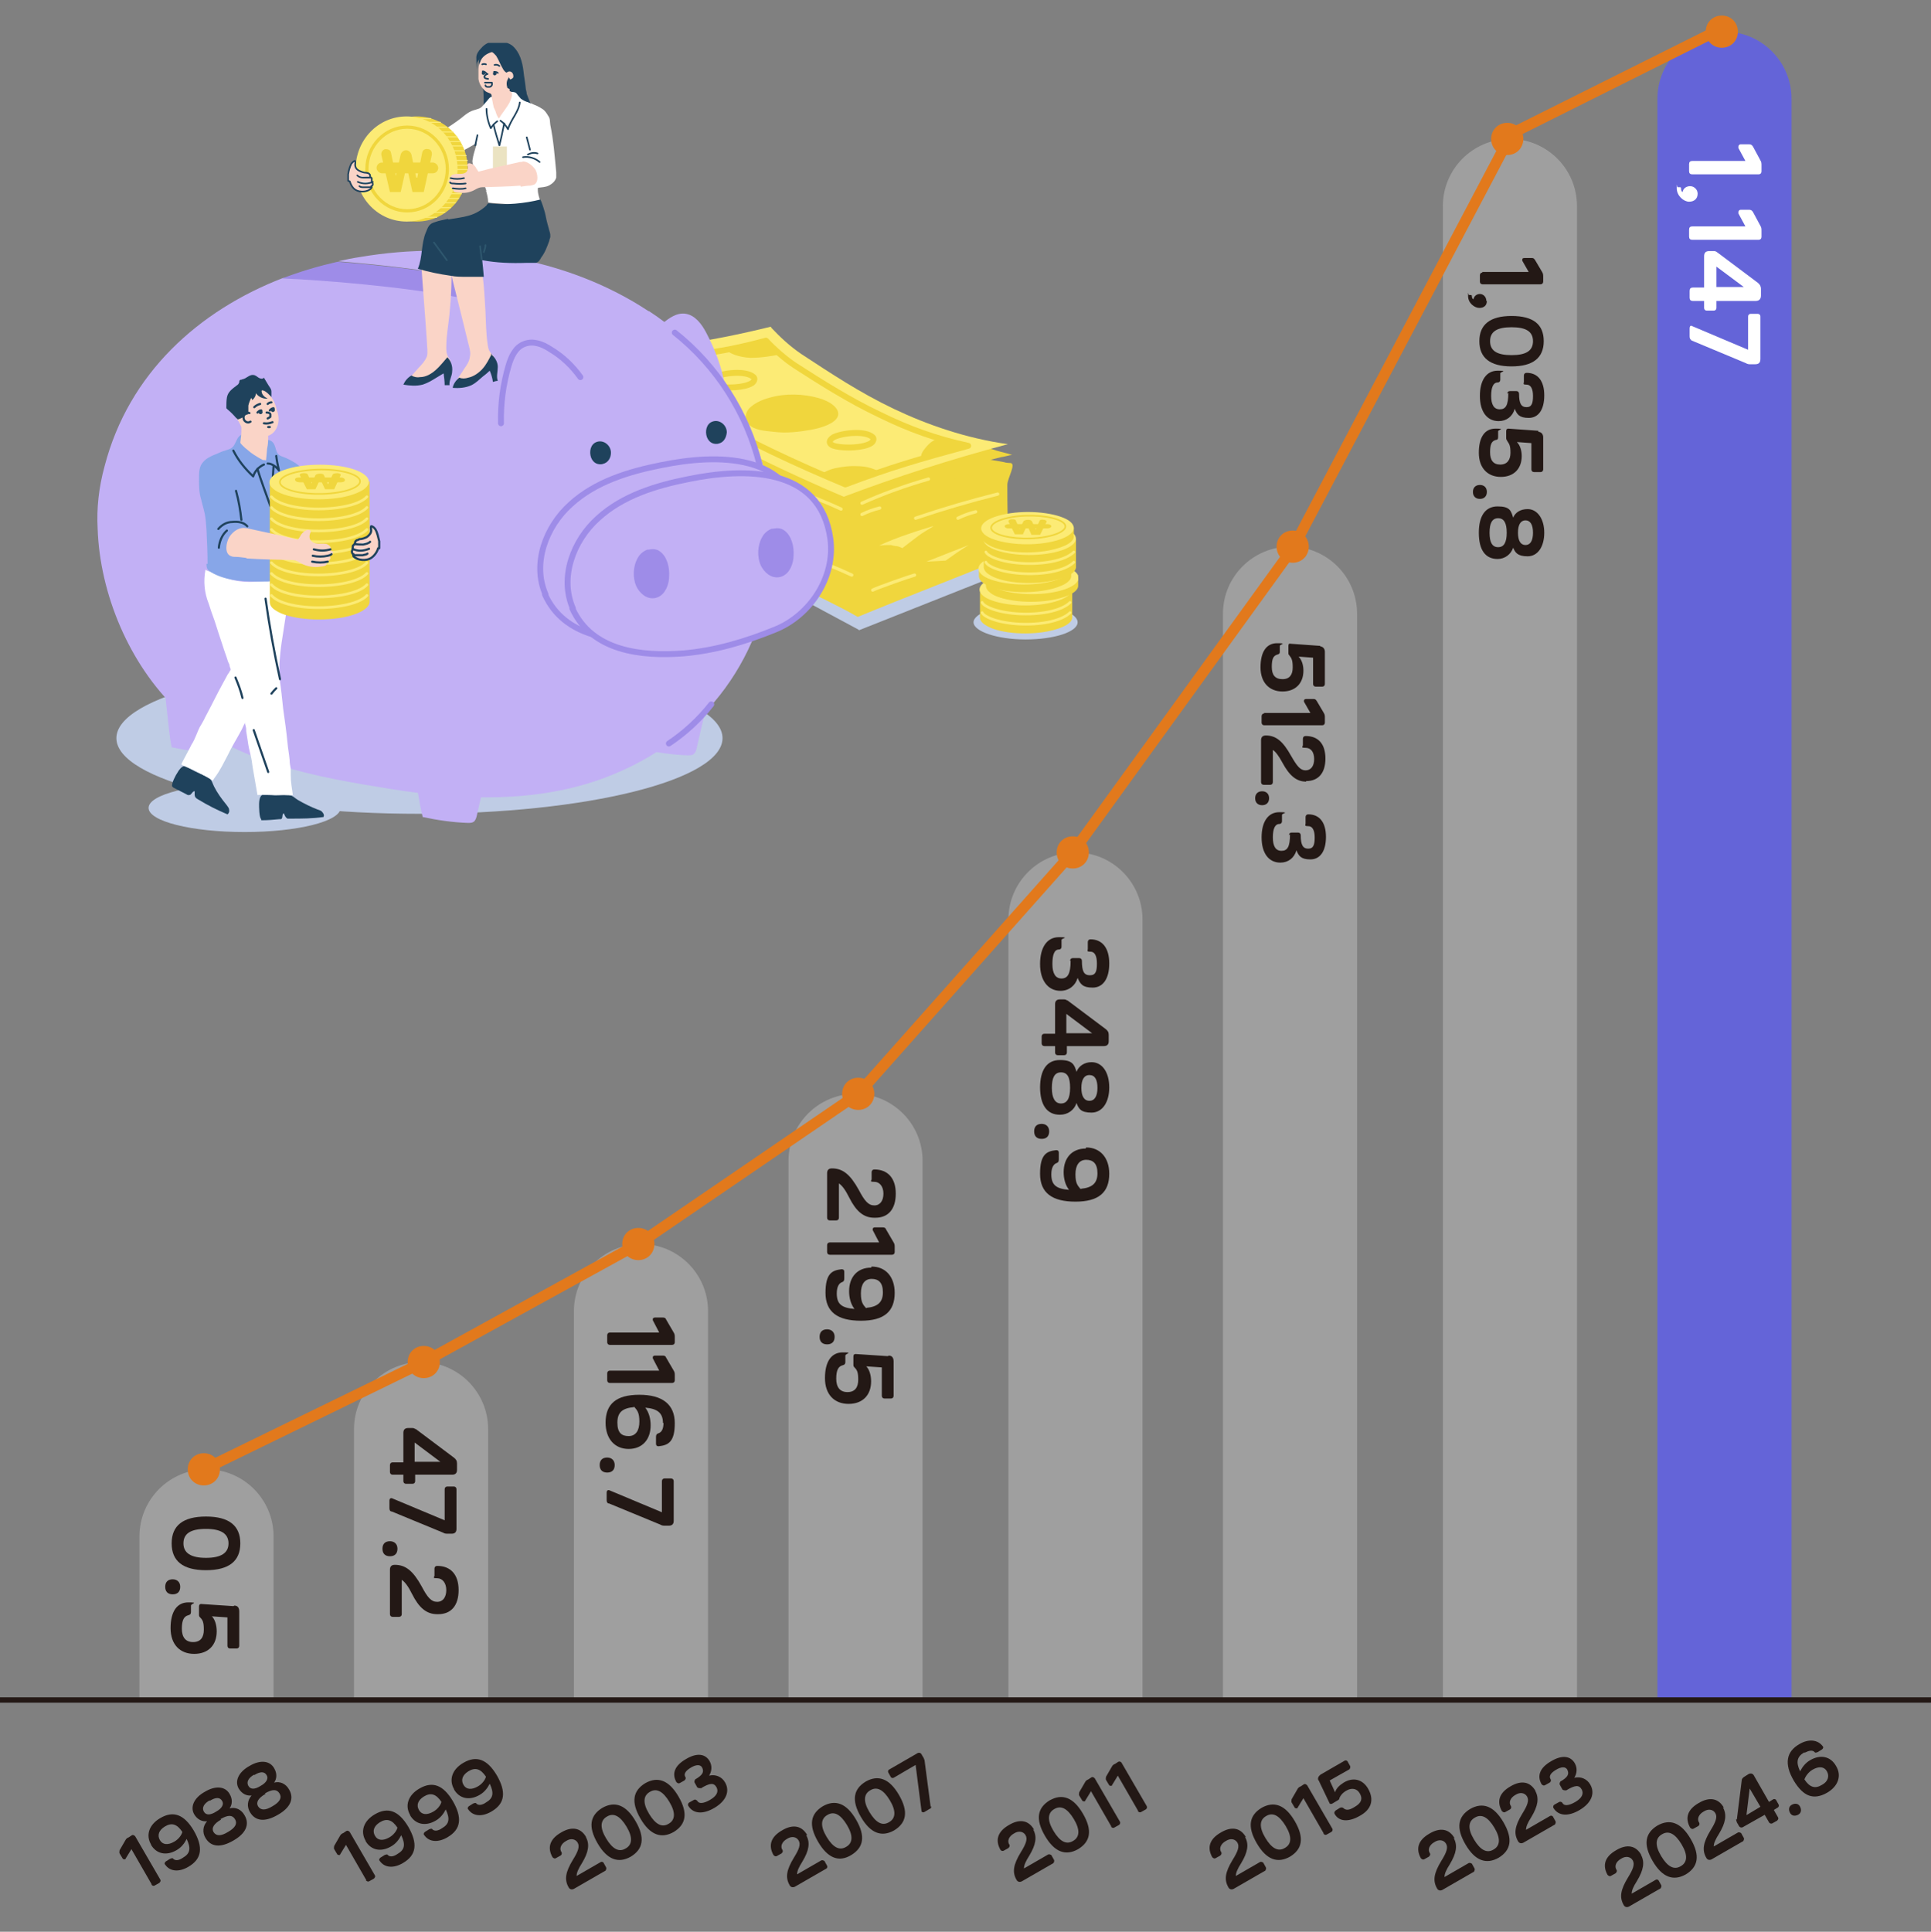 <?xml version="1.0" encoding="UTF-8"?>
<svg xmlns="http://www.w3.org/2000/svg" xmlns:xlink="http://www.w3.org/1999/xlink" version="1.1" viewBox="0 0 360 360.1">
  <rect x="0" y="0" width="360" height="360.1" fill="#808080" stroke="none"/>
  <defs>
    <style>
      .cls-1, .cls-2, .cls-3, .cls-4, .cls-5, .cls-6, .cls-7, .cls-8, .cls-9, .cls-10, .cls-11, .cls-12, .cls-13, .cls-14, .cls-15, .cls-16, .cls-17 {
        fill: none;
      }

      .cls-18 {
        fill: #e2791c;
      }

      .cls-2 {
        stroke: #9e8ce8;
        stroke-width: 1.1px;
      }

      .cls-2, .cls-3, .cls-4, .cls-5, .cls-6, .cls-7, .cls-8, .cls-9, .cls-10, .cls-11, .cls-13, .cls-14, .cls-15, .cls-16 {
        stroke-linecap: round;
        stroke-linejoin: round;
      }

      .cls-19 {
        fill: #6464d8;
      }

      .cls-20 {
        fill: #f0d63d;
      }

      .cls-21 {
        clip-path: url(#clippath-1);
      }

      .cls-22 {
        clip-path: url(#clippath-2);
      }

      .cls-23 {
        fill: #231815;
      }

      .cls-24 {
        fill: #fff;
      }

      .cls-3 {
        stroke-width: .2px;
      }

      .cls-3, .cls-4, .cls-5, .cls-6 {
        stroke: #fceb75;
      }

      .cls-25 {
        fill: #1f425c;
      }

      .cls-4 {
        stroke-width: .6px;
      }

      .cls-5 {
        stroke-width: .5px;
      }

      .cls-6 {
        stroke-width: .5px;
      }

      .cls-26 {
        fill: #9f9f9f;
      }

      .cls-27 {
        fill: #fad4c7;
      }

      .cls-28 {
        fill: #bfcce5;
      }

      .cls-29 {
        fill: #ebe3c2;
      }

      .cls-30 {
        fill: #17214f;
      }

      .cls-31 {
        fill: #c2b0f5;
      }

      .cls-7 {
        stroke-width: .4px;
      }

      .cls-7, .cls-8, .cls-9, .cls-10 {
        stroke: #1f425c;
      }

      .cls-8 {
        stroke-width: .4px;
      }

      .cls-9, .cls-13 {
        stroke-width: .3px;
      }

      .cls-10 {
        stroke-width: .4px;
      }

      .cls-32 {
        fill: #9e8ce8;
      }

      .cls-11 {
        stroke: #2e576e;
        stroke-width: .3px;
      }

      .cls-33 {
        fill: #87a6e8;
      }

      .cls-34 {
        fill: #fceb75;
      }

      .cls-12 {
        stroke: #231815;
      }

      .cls-35 {
        clip-path: url(#clippath);
      }

      .cls-13, .cls-14, .cls-15, .cls-16 {
        stroke: #f0d63d;
      }

      .cls-14 {
        stroke-width: .3px;
      }

      .cls-15 {
        stroke-width: .6px;
      }

      .cls-16 {
        stroke-width: 1.1px;
      }

      .cls-17 {
        stroke: #e2791c;
        stroke-width: 2px;
      }
    </style>
    <clipPath id="clippath">
      <rect class="cls-1" y="-75" width="360" height="447"/>
    </clipPath>
    <clipPath id="clippath-1">
      <rect class="cls-1" x="-83" y="-534" width="979.8" height="1368.2"/>
    </clipPath>
    <clipPath id="clippath-2">
      <rect class="cls-1" x="18" y="8" width="183" height="147.1"/>
    </clipPath>
  </defs>
  <!-- Generator: Adobe Illustrator 28.6.0, SVG Export Plug-In . SVG Version: 1.2.0 Build 709)  -->
  <g>
    <g id="_레이어_1" data-name="레이어_1">
      <g class="cls-35">
        <g class="cls-21">
          <g>
            <g class="cls-22">
              <g>
                <path class="cls-28" d="M160.1,117.5l31.5-12.5-69.2-36.4-33.6,10.5,71.3,38.3Z"/>
                <path class="cls-28" d="M63.5,150.6c0,2.5-8,4.5-17.9,4.5s-17.9-2-17.9-4.5,8-4.5,17.9-4.5,17.9,2,17.9,4.5Z"/>
                <path class="cls-28" d="M134.7,137.6c0,7.8-25.3,14.1-56.5,14.1s-56.5-6.3-56.5-14.1,25.3-14.1,56.5-14.1,56.5,6.3,56.5,14.1Z"/>
                <path class="cls-20" d="M188.3,103.6c-9.2,3.8-19.2,7.6-28.4,11.4-3-1.8-8.4-4.3-11.3-5.8-13.5-7-23.2-11.6-39.7-17.6-.5-.2-1.7-.5-1.7-.6-.1-.2,0-5.3,0-6,0-3.1-.7-9.3-2.4-13.8,9.2-.1,17.7,2.9,26.5,4.6,7.8,1.5,16,2,23.8,3.6,6.7,1.4,12.8,3.6,19.4,5.1,3.2.8,6.5,1.4,9.9,1.7,1.2.1,2.6.1,3.9.1s-.5,2.8-.5,4.1c0,2.8,0,10.4.7,13.1"/>
                <path class="cls-20" d="M188.1,86.4c-1.2-.4-2.6-.5-3.9-.8-1.3-.4-2.5-.8-3.8-1.2-2.5-.9-4.9-1.9-7.1-3-3.1-1.6-5.9-3.4-8.8-5.1-6.5-3.8-13.8-7.1-21.1-10.3-.5-.2-1-.4-1.6-.5-.6,0-1.1.1-1.7.3-10.8,3.2-22.8,5.1-34.8,5.3h-.9c1.3.6,2.6,1.1,3.9,1.7,1.1.5,2.1,1,3.1,1.5,1.2.6,2.5,1,3.7,1.7,1.2.7,2.6,1.4,4,2,5.3,2.4,10.5,4.8,15.7,7.2,5.2,2.4,10.4,4.8,15.6,7.3,1.5.7,3.1,1.4,4.6,2.1.8.4,1.6.7,2.3,1.1.7.3,1.4.6,2.1.9,0,0,2.3-1.2,2.6-1.4,1.2-.6,2.8-1.2,4.1-1.7,1.2-.5,2.1-.8,3.3-1.3,1-.4,2.5-.9,3.6-1.2,1-.3,1.9-.6,2.9-1,1.7-.6,2.6-.9,4.4-1.4,1.2-.3,2.1-.6,2.9-.8.7-.2,1.7-.5,2.5-.7.3,0,2.2-.7,2.4-.6"/>
                <path class="cls-20" d="M141.8,62.2c2.6,3.4,7.2,6.1,11.9,8.5,5.6,2.9,11.5,5.6,17.7,8.1,3.1,1.3,6.3,2.5,9.6,3.6,1.6.5,3.1,1.1,4.8,1.6,1,.3,2,.5,2.9.8-.3,0-1.7.4-2,.4-.8.2-1.6.4-2.4.6-1.6.4-3.1.8-4.7,1.2-3.1.9-6.1,1.8-9,2.9-2.9,1.1-5.9,2.2-8.4,3.5-1.3.7-.7.8-2.6.2-1.5-.5-3-.9-4.5-1.4-2.1-.7-4.2-1.5-6.3-2.3-4.1-1.6-8.1-3.4-11.8-5.3-3.3-1.7-6.2-3.6-9.5-5.2-3.5-1.7-7.2-3.3-10.4-5.2-3.8-2.2-7.6-4.2-10.7-6.7,2.8,0,5.2,0,7.9-.3,3.1-.3,6.2-.8,9.3-1.3,6.1-1,12.2-2.3,18.2-3.6"/>
                <path class="cls-34" d="M143.8,61.1c1.6,1.7,3.4,3.4,5.6,4.9,5.5,3.6,10.9,7.2,17.2,10.2,6.3,3,13.5,5.5,21.3,6.6-10.6,2.8-20.8,6.1-30.6,9.8-10.6-4.5-20.7-9.4-30.1-14.8-4.8-2.8-9.9-5.5-13.5-9-1.2-1.1-2.5-2.1-3.4-3.3,1.5-.1,3,0,4.5-.2,2.2-.1,4.4-.4,6.7-.6,1.6-.1,3.2-.2,4.7-.4,6-.8,11.8-2,17.5-3.4Z"/>
                <path class="cls-16" d="M142.8,63.5c1.4,1.5,3.5,3.4,5.5,4.7,4.8,3.1,10.2,6.5,15.7,9.1,5.5,2.7,10.5,4.5,16.5,5.8-9.2,2.5-14.4,4-22.9,7.2-9.3-3.9-17.9-7.9-26.1-12.6-4.2-2.4-8.2-4.6-12-7.5-1.2-.9-2.8-2.2-3.6-3.2,1.3,0,2.6,0,3.9-.1,2-.1,3.9-.3,5.8-.5,1.4-.1,2.8-.2,4.1-.3,5.2-.7,8.2-1.3,13.1-2.6h0Z"/>
                <path class="cls-20" d="M135.1,64.9c.8,1.1,2.8,1.7,4.8,1.8,2,0,4-.3,5.8-.7-1,.2-2.3-1.8-2.7-2-1-.7-2.2.1-3.4.3-.4,0-4.4.7-4.5.6"/>
                <path class="cls-20" d="M119.8,69.6c1-.3,2-.6,2.7-1,.7-.5,1.2-1.1,1.1-1.8,0,.3-6.2.2-6.5.5-.7.5,1.9,2.5,2.8,2.3Z"/>
                <path class="cls-20" d="M155.6,87.3c1.4-.3,2.9-.5,4.3-.4,1.5,0,2.9.4,4,1-2.3.6-4.4,1.4-6.3,2.3-.1,0-.3.1-.5.1-.1,0-.2,0-.3-.1l-3.6-1.9c.7-.4,1.5-.8,2.4-1Z"/>
                <path class="cls-20" d="M171.8,85.6c-.3-.7.2-1.5.8-2.2.6-.7,1.3-1.4,2.5-1.7.1,0,.3,0,.4,0,.2,0,.4,0,.6.2.6.2,3.7,1.1,3.9,1.5.1.4-.6.4-1.2.5-1,.2-2,.3-2.9.6-.3,0-4,1.4-4.1,1.2"/>
                <path class="cls-16" d="M155.8,83.2c-1.4-.3-1.4-1.1-.4-1.7,1.6-.8,5.9-1.3,7.3,0,.3.3.1.8-.3,1.1-1.4.9-4.8,1-6.6.6h0ZM133.6,72c-1.4-.3-1.4-1.1-.4-1.7,1.6-.8,5.9-1.3,7.3,0,.3.3.1.8-.3,1.1-1.4.9-4.8,1-6.6.6Z"/>
                <path class="cls-20" d="M151.3,80.1c2.1-.4,4.4-1.2,4.9-2.5.5-1.4-1.4-2.8-3.6-3.4-2.8-.8-6.2-.9-9-.1-1.6.4-3,1.1-3.9,2-.8.9-1,2.1-.1,3,1,1.1,2.9,1.2,4.7,1.4,2.4.3,4.7,0,7-.4"/>
                <path class="cls-4" d="M170.7,96.6c5-1.7,10.1-3.2,15.3-4.5M162.7,110c1-.5,6.7-2.5,7.8-2.8M178.6,96.6c1-.5,2.1-.9,3.3-1.2M160.7,95.9c1-.5,2.1-.9,3.3-1.2M160.7,93.8c4-1.8,8.2-3.3,12.4-4.5"/>
                <path class="cls-34" d="M173.7,98.3c-.8.5-1.7,1-2.5,1.6-.3.2-3,2.3-3,2.3,0-.1-.9-.4-1-.4-.4,0-.7-.1-1.1-.2-.7,0-1.4,0-2.2.1,1.7-.8,3.5-1.5,5.3-2.1,1.7-.6,3.3-1.1,5-1.6-.2,0-.3.2-.5.3Z"/>
                <path class="cls-34" d="M176.3,104.5c1.4-1,2.8-2,4.3-2.9-2.6,1-5.3,2.1-7.9,3.1l3.7-.2Z"/>
                <path class="cls-4" d="M150.4,103.8c2.8,1,5.6,2.1,8.4,3.4M148.4,91.5c2.8,1,5.6,2.1,8.4,3.4"/>
                <path class="cls-31" d="M120.9,58c-15.4-10.2-35.5-13.2-53.7-10.1-1.4.2-2.8.5-4.2.8,7.4.6,16.3,1.6,23.2,2.9,1,.2,1.7,1.2,1.5,2.2-.2.9-1,1.5-1.8,1.5s-.2,0-.4,0c-10.4-2-25.3-3.2-32.7-3.5,0,0,0,0,0,0-15.8,6.1-28.8,17.8-33.3,35.1-1.1,4-1.5,7.9-1.3,11.6.4,12.2,5.9,25.3,14.8,33.8,10.4,9.9,26.3,12.6,40,14.8,13.2,2.1,27.1,2.6,39.7-2.1,39.2-14.7,41.5-65.2,8.3-87"/>
                <path class="cls-32" d="M85.4,55.4c.1,0,.2,0,.4,0,.9,0,1.7-.6,1.8-1.5.2-1-.5-2-1.5-2.2-7-1.4-15.8-2.3-23.2-2.9-3.5.8-6.9,1.8-10.3,3.1,0,0,0,0,0,0,7.4.3,22.3,1.5,32.7,3.5Z"/>
                <path class="cls-31" d="M135.2,72.1c-.6-3.6-1.9-7-3.6-10.2-.8-1.5-2-3.1-3.7-3.4-1.7-.3-3.2.8-4.5,1.9-1.9,1.8-3.4,3.9-4.4,6.2"/>
                <path class="cls-31" d="M118.3,131.8c.7,3.4.7,4.5,1.5,7.9,2.8.6,5.6,1,8.4,1.1.4,0,.8,0,1.1-.2.4-.3.5-.8.6-1.2.5-2.2,1-4.5,1.6-6.7"/>
                <path class="cls-31" d="M77.3,144.4c.7,3.4.7,4.5,1.5,7.9,2.8.6,5.6,1,8.4,1.1.4,0,.8,0,1.1-.2.4-.3.5-.8.6-1.2.5-2.2,1-4.5,1.6-6.7"/>
                <path class="cls-31" d="M30.4,127.2c.7,3.4.9,8.6,1.6,12.1,2.8.6,5.6,1,8.4,1.1.4,0,.8,0,1.1-.2.4-.3,1.1-4.4,1.2-4.9"/>
                <path class="cls-31" d="M93.4,78.9c-.1-3.6.4-7.3,1.4-10.7.5-1.7,1.3-3.5,3-4.1,1.6-.6,3.3,0,4.8,1,2.2,1.3,4.1,3.1,5.6,5.2"/>
                <path class="cls-2" d="M93.4,78.9c-.1-3.6.4-7.3,1.4-10.7.5-1.7,1.3-3.5,3-4.1,1.6-.6,3.3,0,4.8,1,2.2,1.3,4.1,3.1,5.6,5.2"/>
                <path class="cls-31" d="M101.7,110.8c-2.5-5.7,0-12.6,4.7-16.8,4.6-4.2,10.8-6.1,16.9-7.3,10.3-2.1,24.5-2.4,26.4,11.1,1,7.2-3.8,14.4-10.4,17-5.4,2.2-11.1,3.9-17,4.4-7.8.6-17.1-.4-20.7-8.4Z"/>
                <path class="cls-2" d="M101.7,110.8c-2.5-5.7,0-12.6,4.7-16.8,4.6-4.2,10.8-6.1,16.9-7.3,10.3-2.1,24.5-2.4,26.4,11.1,1,7.2-3.8,14.4-10.4,17-5.4,2.2-11.1,3.9-17,4.4-7.8.6-17.1-.4-20.7-8.4Z"/>
                <path class="cls-31" d="M106.8,113.4c-2.5-5.7,0-12.6,4.7-16.8,4.6-4.2,10.8-6.1,16.9-7.3,10.3-2.1,24.5-2.4,26.4,11.1,1,7.2-3.8,14.4-10.4,17-5.4,2.2-11.1,3.9-17,4.4-7.8.6-17.1-.4-20.7-8.4Z"/>
                <path class="cls-2" d="M106.8,113.4c-2.5-5.7,0-12.6,4.7-16.8,4.6-4.2,10.8-6.1,16.9-7.3,10.3-2.1,24.5-2.4,26.4,11.1,1,7.2-3.8,14.4-10.4,17-5.4,2.2-11.1,3.9-17,4.4-7.8.6-17.1-.4-20.7-8.4Z"/>
                <path class="cls-32" d="M120.7,103.1c.6-.2,1.2-.3,1.8,0,1.4.8,1.8,2.9,1.7,4.3,0,1.3-.6,3.1-2,3.5-1.4.4-2.6-.8-3.1-1.9-.6-1.4-.5-3.3.2-4.6.3-.6.8-1.1,1.5-1.4Z"/>
                <path class="cls-2" d="M120.7,103.1c.6-.2,1.2-.3,1.8,0,1.4.8,1.8,2.9,1.7,4.3,0,1.3-.6,3.1-2,3.5-1.4.4-2.6-.8-3.1-1.9-.6-1.4-.5-3.3.2-4.6.3-.6.8-1.1,1.5-1.4Z"/>
                <path class="cls-32" d="M143.9,99.2c.6-.2,1.2-.3,1.8,0,1.4.8,1.8,2.9,1.7,4.3,0,1.3-.6,3.1-2,3.5-1.4.4-2.6-.8-3.1-1.9-.6-1.4-.5-3.3.2-4.6.3-.6.8-1.1,1.5-1.4Z"/>
                <path class="cls-2" d="M143.9,99.2c.6-.2,1.2-.3,1.8,0,1.4.8,1.8,2.9,1.7,4.3,0,1.3-.6,3.1-2,3.5-1.4.4-2.6-.8-3.1-1.9-.6-1.4-.5-3.3.2-4.6.3-.6.8-1.1,1.5-1.4Z"/>
                <path class="cls-25" d="M112.3,86.5c1.1-.2,1.6-1.2,1.6-2.1,0-1.4-1.4-2.5-2.7-2-1.1.4-1.4,1.8-1,2.9.4,1,1.2,1.4,2.2,1.2Z"/>
                <path class="cls-25" d="M133.9,82.7c1.1-.2,1.5-1.2,1.6-2.1,0-1.4-1.4-2.5-2.7-2-1.1.4-1.4,1.8-1,2.9.4,1,1.2,1.4,2.2,1.2Z"/>
                <path class="cls-2" d="M124.7,138.6c3-2,5.7-4.5,7.9-7.3M125.8,62c7.8,6.2,13.4,14.9,15.8,24.6"/>
                <path class="cls-25" d="M92.6,18.7c-.8.5-1.7,1.1-2.5,1.6.1-1.1.1-2.3,0-3.4,0-.3-.1-.6-.2-1,0-.5-.2-.9-.3-1.4-.2-1.1-.4-2.2-.3-3.3.1-1.2,1.3-2,2.4-2.2.3,0,.6,0,.9.2.3.2.5.5.6.9.2.8.2,1.6,0,2.4-.3,2-1,4.1-.7,6.1"/>
                <path class="cls-27" d="M95.4,17.1c-.8,0-1.5.2-2.1.6-.5.4-1.3,1-1.4,1.6-.1.4,0,.8,0,1.1.2.8.4,1.6.8,2.3,0,0,0,.1.1.1,0,0,.2,0,.2,0,1.2-.6,2.1-1.7,2.6-3,.3-.7.6-1.4.5-2.2,0-.1,0-.3-.1-.4-.1-.2-.4-.2-.6-.2"/>
                <path class="cls-24" d="M90.6,35.5c.2.7.4,1.5.4,2.2,0,.1,1.5.2,1.7.2,1.2.1,2.4.2,3.6.2.7,0,1.3,0,2,0,.7,0,2,.2,2.6,0-.2-.8-.8-2.2-.6-3.1.7-.1,1.4-.1,2-.4.6-.3,1.2-.8,1.4-1.5,0-.3,0-.7,0-1-.3-3-.5-5.9-1.1-8.8-.1-.6,0-1.2-.4-1.7-.3-.5-.6-1-1.1-1.3-1.3-.9-2.9-1.1-4.1-2.2-.2-.2-.5-.5-.7-.7-.2-.2-.7-.7-1-.3,0,0,0,0,0,0s0,0,0,0c.2.7,0,1.4-.3,2-.6,1.1-1.4,2-2,3-.3-.4-.5-.9-.6-1.3-.2-.4-.3-.9-.4-1.3,0-.2,0-1.3-.2-1.4-.3-.3-.9.6-1,.7-.5.5-.8,1.1-1.4,1.4-.5.2-1,.3-1.5.5-.7.3-1.3.8-1.9,1.3-2.2,1.7-4.7,3.1-7.1,4.4,0,0,2,3.8,2.2,4.1.2.4,7.2-3.4,7.8-3.9-.2.9-.5,1.7-.7,2.6,0,.3-.2.7-.1,1.1,0,.3.2.6.3.8.8,1.4,1.8,2.9,2.3,4.5"/>
                <path class="cls-27" d="M91.7,18.2c-.1-.6,0-.7-.6-.9-.3-.1-.7-.3-.9-.6-.5-.5-.9-1.2-1-2,0-.4,0-.8,0-1.2,0-.1,0-.2,0-.3,0-.5,0-1.1.3-1.6.3-1,1.2-1.6,2.2-1.9.4-.1,1-.2,1.4,0,.6.2,1.1.4,1.6.7.3.2.5.4.7.7.9,1.2,1.4,3.3.2,4.5-.2.2-.5.3-.5.7,0,.2,0,.3.1.5.2.3.3.7.2,1.1,0,.2-.2.5-.3.7-.4.7-1,1.3-1.7,1.7-.2.1-.4.2-.7.2-.5,0-.6-.3-.7-.7-.1-.5-.2-1-.3-1.5"/>
                <path class="cls-25" d="M95,16.6c0,0,0,.2,0,.2,0,0,0,.2.1.2.2.2.6.1.8.2.3,0,.5.3.6.5.2.2.4.5.6.7.6.4.8.5,1.5.7,0,0,.3.2.3.2-.2-.5-.5-1.2-.7-1.8,0-.4-.2-.8-.2-1.2-.1-1-.3-2-.4-3-.1-.9-.3-1.8-.6-2.6-.3-.8-.8-1.6-1.5-2.2-.7-.5-1.4-.7-2.2-.6-.4,0-.7,0-1.1-.1-.4,0-.8,0-1.2.2-.5.2-1,.6-1.4,1.1-.4.4-.8,1-.8,1.6,0,.7,0,1.5.1,2.2,0-.3,0-.6,0-.9,0-.3.2-.6.4-.9.3-.5.7-1,1.1-1.2.3-.2.7-.4,1.1-.3.4.1.7.5,1,.8.5.8.8,1.7,1.3,2.5.1.2.3.4.4.5.2.1.3.2.5.3.4.3.2.6,0,1-.3.5-.3,1.1-.1,1.7"/>
                <path class="cls-27" d="M95.1,14.8c.2,0,.5-.2.6-.4,0,0,0-.2,0-.3,0-.3-.2-.6-.4-.7-.3-.2-.9,0-.9.3"/>
                <path class="cls-9" d="M90.6,12c-.2-.1-.5-.1-.7,0M93.1,12.3c-.2-.2-.6-.3-.9-.2"/>
                <path class="cls-25" d="M92.2,13.5c.3,0,.3.4,0,.4-.2,0-.2-.3,0-.4,0,0,0,0,0,0Z"/>
                <path class="cls-9" d="M92.2,13.5c.3,0,.3.4,0,.4-.2,0-.2-.3,0-.4,0,0,0,0,0,0Z"/>
                <path class="cls-25" d="M90.1,13.4c.3,0,.3.4,0,.4-.2,0-.2-.3,0-.4,0,0,0,0,0,0Z"/>
                <path class="cls-9" d="M90.1,13.4c.3,0,.3.4,0,.4-.2,0-.2-.3,0-.4,0,0,0,0,0,0Z"/>
                <path class="cls-9" d="M90.4,15.4c.2,0,.4,0,.6,0,.2,0,.5,0,.7,0,0,0,0,0,0,0,0,0,0,0,0,0,.1.3,0,.7-.4.8-.1,0-.3,0-.4,0-.2,0-.4-.1-.4-.3M90,13.3c.3,0,.5.2.7.4M90.9,13.8c-.2,0-.3.1-.4.2,0,0-.1.1-.2.2,0,.2,0,.3.2.4.1,0,.3.1.5.1M92.1,13.4c.3,0,.5,0,.7.2"/>
                <path class="cls-27" d="M78.5,48.7c.3,4.7.8,10.5,1.1,15.2,0,.8.2,1.7,0,2.5-.3.8-.9,1.5-1.5,2.1-.5.6-1.1,1.2-1.6,1.8,0,0-.1.1-.1.2,0,.2.1.3.3.3,1.6.7,3.2,0,4.6-.9.9-.6,1.7-1.3,2.5-2,0,0,.2-.1.2-.2,0,0,0-.2,0-.3-.1-.5-.5-.8-.6-1.2-.2-.5-.2-1-.2-1.5,0-2.1.4-4.1.6-6.2.3-2.9.5-6.9.3-9.8"/>
                <path class="cls-25" d="M83.4,66.6c.7.7,1,1.7.9,2.6,0,.9-.6,1.7-.5,2.6h-.9c0-.7-.1-1.5-.2-2.2-.5.3-1,.6-1.5.9-.8.5-1.5.9-2.4,1.2-1.2.3-2.4.2-3.6,0,.3-.7.8-1.3,1.5-1.7.5.3,1.1.4,1.6.3,1.1,0,2.1-.6,2.9-1.3.8-.7,1.5-1.6,2.2-2.4"/>
                <path class="cls-27" d="M83.5,48.6c1.1,4.6,2.7,10.8,3.8,15.4.2.8.5,1.7.3,2.5-.1.9-.6,1.6-1.1,2.3-.4.7-.9,1.3-1.3,2,0,0,0,.1,0,.2,0,.2.2.2.3.3,1.7.5,3.2-.6,4.3-1.7.8-.7,1.5-1.5,2.2-2.4,0,0,.1-.2.1-.3,0-.1,0-.2,0-.3-.2-.4-.6-.7-.8-1.1-.3-.4-.3-.9-.4-1.4-.3-2.1-.3-4.1-.4-6.2-.2-2.9-.3-6.9-1.2-9.7"/>
                <path class="cls-25" d="M91.5,66c.8.6,1.3,1.5,1.3,2.4,0,.9-.3,1.8,0,2.6-.3,0-.6.1-.9.2-.1-.7-.3-1.4-.6-2.1-.4.4-.9.8-1.3,1.1-.7.6-1.3,1.2-2.1,1.6-1.1.5-2.3.6-3.5.5.1-.7.6-1.4,1.2-1.9.5.2,1.1.2,1.7,0,1-.2,2-.9,2.7-1.7.7-.8,1.2-1.8,1.7-2.8"/>
                <path class="cls-25" d="M83.5,40.8c-.8.2-1.6.3-2.4.6-1.1.3-1.3.9-1.7,1.9-.9,2.1-.6,4.7-1.5,6.8,2,.6,4,1,6.1,1.3,1,.2,2,.2,3,.2,1.1,0,2.2,0,3.2,0,0-.3-.3-3.1-.3-3.1,2.7.5,5.4.6,8.2.5.6,0,1.2,0,1.8,0,.5-.1.8-.6,1-1,.7-.9,1.1-2,1.5-3.1,0-.3.2-.5.2-.8,0-.3,0-.5-.1-.8-.3-1.1-.6-2.1-.8-3.2,0-.2-.8-2.9-1-2.9-2.7.7-6.6,1.1-9.4.7-.1,0-.2,0-.3,0,0,0-.3.3-.3.4-2.3,2.1-4.2,2.1-7.1,2.6"/>
                <path class="cls-11" d="M80.9,45.2c.8,1.1,1.6,2.2,2.4,3.3"/>
                <path class="cls-9" d="M93.3,22.5c.6.4,1.1,1,1.4,1.6.5-1.8,2-3.2,2.2-5M90.7,20.3c0,1.2.3,2.5.8,3.6.3-.5.7-.9,1.2-1.3"/>
                <path class="cls-11" d="M90.5,45.7c0,.5-.2.9-.3,1.3M89.5,45.9c.1.8.2,1.6.3,2.4"/>
                <path class="cls-20" d="M87.2,31.5c0,5.4-4.2,9.8-9.5,9.8s-9.5-4.4-9.5-9.8,4.2-9.8,9.5-9.8,9.5,4.4,9.5,9.8Z"/>
                <path class="cls-34" d="M85.3,31.5c0,5.4-4.2,9.8-9.5,9.8s-9.5-4.4-9.5-9.8,4.2-9.8,9.5-9.8,9.5,4.4,9.5,9.8Z"/>
                <path class="cls-15" d="M75.9,39.3c4.2,0,7.5-3.5,7.5-7.8s-3.4-7.8-7.5-7.8-7.5,3.5-7.5,7.8,3.4,7.8,7.5,7.8Z"/>
                <path class="cls-20" d="M77.8,33.1l.9-4.6c.1-.6.6-.8,1.1-.7.5,0,.8.5.7,1.1l-1.5,6.9h-2.1l-1.1-4.9-1.1,4.9h-2l-1.6-6.9c-.1-.6.3-1,.7-1.1.5,0,1,.1,1.1.7l.9,4.3.9-4c.2-.6.7-.8,1-.8s.8.2,1,.8l.9,4.3h0Z"/>
                <path class="cls-20" d="M80.7,32.3h-9.5c-.5,0-1-.5-1-1s.4-1,1-1h9.5c.5,0,1,.5,1,1s-.4,1-1,1Z"/>
                <path class="cls-3" d="M79.4,40.5h2M80.9,39.6h2M82,38.7h2M82.9,37.8h2M83.5,37h2M84,36.1h2M84.3,35.2h2M84.7,34.3h2M84.9,33.4h2M85.1,32.6h2M78.3,22.1h2M80.1,22.8h2M81.3,23.7h2M82.4,24.6h2M83.2,25.5h2M83.8,26.4h2M84.2,27.2h2M84.6,28.1h2M84.9,29h2M85.1,29.9h2M85.1,30.8h2M85.2,31.6h2"/>
                <path class="cls-27" d="M65.2,33.8c.2.7.6,1.3,1.1,1.6.8.5,2.3.4,2.9-.3,0,0,.1-.2,0-.3,0,0,0,0,0,0,0,0,0,0,0-.1.2,0,.3-.2.3-.4,0-.1-.2-.5-.2-.5,0-.2,0-.4,0-.6-.1-.1-.3-.2-.3-.3,0,0,0-.1,0-.2,0-.2-.2-.3-.3-.4-.1,0-.3-.1-.5-.1-.4,0-.9-.2-1.3-.4-.4-.2-.7-.6-.7-1.1,0-.3.1-.5,0-.7-.3,0-.5.3-.7.5-.3.6-.5,1.3-.6,2,0,.4,0,.8,0,1.2"/>
                <path class="cls-9" d="M65.2,33.8c.2.7.6,1.3,1.1,1.6.8.5,2.3.4,2.9-.3,0,0,.1-.2,0-.3,0,0,0,0,0,0,0,0,0,0,0-.1.2,0,.3-.2.3-.4,0-.1-.2-.5-.2-.5,0-.2,0-.4,0-.6-.1-.1-.3-.2-.3-.3,0,0,0-.1,0-.2,0-.2-.2-.3-.3-.4-.1,0-.3-.1-.5-.1-.4,0-.9-.2-1.3-.4-.4-.2-.7-.6-.7-1.1,0-.3.1-.5,0-.7-.3,0-.5.3-.7.5-.3.6-.5,1.3-.6,2,0,.4,0,.8,0,1.2h0Z"/>
                <path class="cls-24" d="M66.6,32.7c.3.3.7.4,1.1.4.5,0,.9,0,1.4,0"/>
                <path class="cls-9" d="M66.6,32.7c.3.3.7.4,1.1.4.5,0,.9,0,1.4,0"/>
                <path class="cls-24" d="M66.7,33.9c.9.4,1.9.4,2.8,0h-2.8Z"/>
                <path class="cls-9" d="M66.7,33.9c.9.4,1.9.4,2.8,0"/>
                <path class="cls-24" d="M67,34.7c.2.2.5.2.8.2.5,0,1,0,1.5,0"/>
                <path class="cls-9" d="M67,34.7c.2.2.5.2.8.2.5,0,1,0,1.5,0"/>
                <path class="cls-9" d="M92,23.2c.3,1.3.7,2.6,1.1,3.9.3-1.2.6-2.6.9-4.1M89,25.2c-.1.6-.3,1.3-.4,1.9M98.2,25.6c.2.8.4,1.5.6,2.3M98.4,28.8c.6-.3,1.2-.4,1.8-.2M97.5,29.3c1.1-.2,2.3.2,3.1.9"/>
                <path class="cls-29" d="M91.8,27.3h2.7s0,3.5,0,3.5l-2.6.6v-4.1Z"/>
                <path class="cls-27" d="M97,34.6c-2.3.2-4.7.2-7.1.3-.8,0-1.4.6-2.1.8-.8.3-1.6.3-2.5.2-.2,0-.7-.1-.8-.3,0-.1,0-.5.2-.4-.2,0-.5-.1-.7-.3s-.1-.6.2-.6c-.3,0-.6-.3-.6-.6.1-.1.3-.2.5-.3-.2-.1-.2-.4,0-.6.1-.2.3-.3.5-.3.8-.2,1.7.1,2.3-.4.3-.3.4-.8.3-1.1,0-.1-.2-.3,0-.4,0-.2.4-.2.6-.1.4.1.7.4.9.7,0,.1.5.8.5.8,2.5-.7,5.2-1.2,7.7-1.8.2,0,.4,0,.6-.1.9,0,1.8.8,2.3,1.5.4.7.7,2.3-.2,2.8-.2.1-.4.1-.7.2-.6,0-1.2.1-1.8.2"/>
                <path class="cls-9" d="M84.4,35.1c.8.1,1.6.2,2.4,0M83.9,34c.1.2.4.2.6.2.8.1,1.6.1,2.3,0M84,33.2c.8.2,1.7.2,2.5,0h0"/>
                <path class="cls-25" d="M48.7,152.9c0,0,.2,0,.3,0,1,0,2-.1,3.1-.2.1,0,.2,0,.3,0,.4-.2.1-.9.5-1.1.2.4.3.8.7,1,.2,0,.3,0,.5,0,2.1,0,4.1,0,6.2-.3.2-.3,0-.7-.2-.9-.2-.3-.6-.4-.9-.5-1.3-.5-2.5-1.1-3.7-1.8-.5-.3-.9-.8-1.6-.9-.8,0-1.6,0-2.4,0-.7,0-1.5,0-2.2,0-.1,0-.3,0-.4,0-.5.2-.6,1.2-.6,1.7s0,2.5.4,2.8"/>
                <path class="cls-25" d="M32.1,146.6c0,0,.1.1.2.2.9.5,1.8.9,2.7,1.4,0,0,.2,0,.3,0,.4,0,.6-.8,1-.7,0,.4-.1.9.2,1.2.1.1.2.2.4.3,1.8,1.1,3.6,2,5.5,2.8.3-.2.4-.6.3-.9,0-.3-.3-.6-.5-.9-.9-1.1-1.7-2.2-2.3-3.4-.3-.6-.4-1.2-.9-1.5-.7-.5-1.4-.8-2.2-1.1-.7-.3-1.3-.7-2-1.1-.1,0-.3-.1-.4-.1-.5,0-1.1.8-1.3,1.2-.3.4-1.2,2.1-1,2.6"/>
                <path class="cls-24" d="M53.8,109.3c0,1.6-.1,3.2-.4,4.7-.3,1.9-.6,3.9-.9,5.8-.2,1.3-.3,2.5-.4,3.8,0,1-.1,1.8,0,2.8.3,1.9.5,3.9.7,5.8.3,2.1.6,4.2.8,6.3.1,1.1.3,2.1.4,3.2,0,.5.1,1.1.2,1.6,0,.4,0,.8,0,1.2,0,1.2.2,2.4.4,3.7-.6.1-1.1,0-1.7,0s-1.5.1-2.3,0c-.8,0-1.7-.1-2.5,0,0,0,0,0-.1,0,0,0,0,0,0,0-.3-1.7-.6-3.5-.9-5.2-.1-.8-.2-1.5-.4-2.3-.2-.8-.4-1.7-.5-2.5-.1-.6-.2-1.2-.3-1.9,0-.3,0-.6-.1-.9,0-.2-.2-.5-.1-.7-.3.5-.5,1.1-.8,1.6-.8,1.5-1.7,2.9-2.4,4.4-.8,1.5-1.5,3-2.5,4.3-.1.1-.2.3-.3.5-.8-.5-1.6-.9-2.4-1.3-.5-.3-1-.6-1.6-.8-.6-.3-1.3-.5-1.9-.9-.1,0,1.8-3.4,1.9-3.7.4-.6.6-1.1.9-1.8.3-.7.5-1.3.9-1.9.2-.4.5-.8.7-1.3.4-.8.8-1.5,1.2-2.3.9-1.8,1.9-3.7,2.9-5.5.1-.2.2-.4.4-.6,0-.2.3-.4.3-.6,0-.2-.2-.5-.2-.7,0-.3-.2-.5-.3-.8-.3-1-.7-2-1-3-.5-1.5-1-3-1.5-4.6-.4-1.1-.8-2.2-1.1-3.2-.8-2-1-4.1-.6-6.3.6.4,1.3.4,1.9.7.7.3,1.4.6,2.1.9,1.7.6,3.8.8,5.7.6,1,0,1.9-.2,2.9-.4.3,0,2.7-.6,2.8-.8,0,.7,0,1.4,0,2.1"/>
                <path class="cls-33" d="M38.5,105.1c0,.3,0,.7.2,1,.2.3.4.4.7.6,2.4,1.4,5.4,1.7,8.2,1.7.8,0,1.6,0,2.3,0,.4,0,.8-.1,1.2-.2.9-.2,1.8-.4,2.6-.7.3,0,.6-.2.6-.5,0-.1,0-.3,0-.5-.5-2,.2-4.4.8-6.3.5-1.4,3.3-1,4.7-1.4,0-.5,0-.9-.2-1.4-.6-3.1-1.6-6.1-2.8-9-.2-.4-.3-.7-.5-1-.3-.4-.7-.7-1.1-1-.8-.5-1.7-1-2.6-1.3-1.5-.5-.9-1.9-1.9-2.8-.6-.5-1.6-.2-2.3-.5-.9-.3-2.3-1.2-3.3-.8-.8.3-1,1.2-1.4,1.9-.5.9-1.3.9-2.1,1.2-.6.2-1.1.5-1.7.7-.7.3-1.5.7-2,1.3-.8.8-.8,2.1-.8,3.1,0,1.3,0,2.6.4,3.9.2.9.5,1.8.7,2.8.2,1,.2,2,.3,2.9.1,2.1.2,4.2.2,6.3"/>
                <path class="cls-27" d="M49.1,85.8c-.8-.4-1.6-.9-2.3-1.4-.4-.3-.7-.6-1.1-.9-.1-.1-.9-.8-.9-1,.1-.8.2-1.5.2-2.3,0-.1,0-.3,0-.4,0-.1,0-.3-.1-.4-.2-.5-.5-1-.8-1.4,0-.1-.2-.3-.2-.4,0-.3,0-.9,0-1.2,0-.4.2-.9.4-1.3.5-.9,1.2-1.6,2.2-2.1.9-.4,1.7-.7,2.7-.2.3.1.5.3.7.5.8.7,1.3,1.6,1.6,2.7,0,.1,0,.2.1.4.4,1.1.5,2.2,0,3.3-.3.7-.8,1.2-1.5,1.5,0,0,0,0-.1,0,0,0,0,0,0,0,0,.8,0,1.6-.2,2.4,0,.2-.2,2.2-.2,2.2,0,0-.3,0-.4-.1"/>
                <path class="cls-30" d="M48.6,76.6c-.3,0-.2.5,0,.4.2,0,.2-.4,0-.4h0Z"/>
                <path class="cls-7" d="M48.6,76.6c-.3,0-.2.5,0,.4.2,0,.2-.4,0-.4h0Z"/>
                <path class="cls-30" d="M50.9,76.2c-.3,0-.2.5,0,.4.2,0,.2-.4,0-.4h0Z"/>
                <path class="cls-7" d="M50.9,76.2c-.3,0-.2.5,0,.4.2,0,.2-.4,0-.4h0Z"/>
                <path class="cls-7" d="M49.7,76.9c.2,0,.3,0,.5.1,0,0,.2.1.2.2,0,.1,0,.4,0,.5-.1.1-.3.2-.5.3M51,76.1c-.3,0-.5.2-.7.4M48.7,76.5c-.3,0-.5.2-.7.4"/>
                <path class="cls-25" d="M44.2,78c0,0-.1,0-.1,0-.5-.6-1.1-1.2-1.7-1.7,0,0-.1-.1-.2-.2,0,0,0-.1,0-.2,0-.6,0-1.2.1-1.8.2-1.1,1-1.6,1.9-2.3.2-.1.3-.3.4-.5,0-.2,0-.4.2-.5.1,0,.2,0,.4-.1.7-.1,1.3-.9,2-.8.4,0,.7.3,1,.5.3.2.8.3,1,0,0,0,1,1.7,1.1,1.8.2.3.3.5.3.8,0,.2,0,.4,0,.6,0,0,0,.2,0,.4-.5-.5-.9-1-1.5-1.2-.3-.1-.4,0-.3.3,0,.2.1.3.2.5.2.3.5.5.9.7-.8.1-1.7-.3-2.2-1,0,.5-.3,1-.7,1.3,0-.1,0-.3-.2-.4-.2.5-.4.9-.5,1.4,0,.3,0,.5,0,.8,0,.3,0,.5,0,.8,0,0-.7.2-.7.3,0,.2-.9.6-1.3.7"/>
                <path class="cls-7" d="M50,79.6h.3M49.2,78.9c.5.1,1.1,0,1.6-.2M49.9,75.3c.2-.2.5-.3.7-.3M47.4,75.9c.3-.3.7-.5,1.1-.6M48,87.4c.5,1.8,1.8,5.2,2.5,7.2l.5-7.7M44,91.5c.5,1.8.8,3.6,1,5.4"/>
                <path class="cls-8" d="M43.9,126.3c.5,1.2,1,2.5,1.3,3.8M47.3,136.1c.9,2.6,1.8,5.2,2.7,7.8M51.5,128.3c-.3.3-.6.6-.9,1M49.5,111.6c.7,5,1.6,10,2.7,15"/>
                <path class="cls-7" d="M46.5,77c-.5-.2-1.1.2-1.1.8,0,.3.1.6.4.8.3.2.6.2.9,0"/>
                <path class="cls-7" d="M49.9,86.4c.8,0,1.6.6,2.1,1.3-.2-.9-.4-1.8-.5-2.7M43.5,84c.9,1.8,2.2,3.4,3.7,4.8.3-1,1.1-1.8,2-2.2"/>
                <path class="cls-20" d="M68.8,89.8h-18.5v22.6-.2c0,.6.3,1.1,1.1,1.6,2.4,1.6,8,2.1,12.5,1.3,3.2-.6,5-1.8,5-2.9v-22.5h0Z"/>
                <path class="cls-34" d="M63.8,92.7c-4.5.8-10.1.3-12.5-1.3-2.4-1.6-.6-3.5,3.9-4.4,4.5-.8,10.1-.3,12.5,1.3,2.4,1.6.6,3.5-3.9,4.4Z"/>
                <path class="cls-5" d="M68.4,111c-.7.8-2.3,1.5-4.6,1.9-4.5.8-10.1.3-12.5-1.3-.3-.2-.5-.4-.7-.6M68.4,109c-.7.8-2.3,1.5-4.6,1.9-4.5.8-10.1.3-12.5-1.3-.3-.2-.5-.4-.7-.6M68.4,106.9c-.7.8-2.3,1.5-4.6,1.9-4.5.8-10.1.3-12.5-1.3-.3-.2-.5-.4-.7-.6M68.4,104.9c-.7.8-2.3,1.5-4.6,1.9-4.5.8-10.1.3-12.5-1.3-.3-.2-.5-.4-.7-.6M68.4,102.8c-.7.8-2.3,1.5-4.6,1.9-4.5.8-10.1.3-12.5-1.3-.3-.2-.5-.4-.7-.6M68.4,100.8c-.7.8-2.3,1.5-4.6,1.9-4.5.8-10.1.3-12.5-1.3-.3-.2-.5-.4-.7-.6M68.4,98.7c-.7.8-2.3,1.5-4.6,1.9-4.5.8-10.1.3-12.5-1.3-.3-.2-.5-.4-.7-.6M68.4,96.7c-.7.8-2.3,1.5-4.6,1.9-4.5.8-10.1.3-12.5-1.3-.3-.2-.5-.4-.7-.6M68.4,94.6c-.7.8-2.3,1.5-4.6,1.9-4.5.8-10.1.3-12.5-1.3-.3-.2-.5-.4-.7-.6M68.4,92.6c-.7.8-2.3,1.5-4.6,1.9-4.5.8-10.1.3-12.5-1.3-.3-.2-.5-.4-.7-.6"/>
                <path class="cls-14" d="M53,90.9c-1.9-1.1-.4-2.5,3.3-3.1,3.7-.6,8.1-.2,10,.9,1.9,1.1.4,2.5-3.3,3.1-3.7.6-8.1.2-10-.9Z"/>
                <path class="cls-20" d="M61.2,90.2l.8-1.7c0-.2.5-.3.9-.3.4,0,.7.2.6.4l-1.2,2.6h-1.7s-.9-1.9-.9-1.9l-.9,1.9h-1.6s-1.3-2.6-1.3-2.6c-.1-.2.2-.4.6-.4.4,0,.8,0,.9.3l.7,1.6.7-1.5c.1-.2.5-.3.8-.3s.7,0,.8.3l.7,1.6h0Z"/>
                <path class="cls-20" d="M63.5,89.9h-7.7c-.4,0-.8-.2-.8-.5s.4-.4.8-.4h7.7c.4,0,.8.2.8.5s-.4.4-.8.4"/>
                <path class="cls-27" d="M46,104.1c2.8.2,5.6.2,8.5.3.9,0,1.6.7,2.5,1,.9.3,2,.4,2.9.2.2,0,.9-.1,1-.4,0-.1,0-.5-.2-.5.3,0,.6-.2.8-.4.2-.2.1-.7-.2-.7.4,0,.7-.3.8-.7-.2-.2-.4-.3-.6-.4.2-.2.2-.5,0-.7-.2-.2-.4-.3-.6-.4-.9-.2-2.1.2-2.8-.5-.4-.3-.5-.9-.3-1.4,0-.2.2-.3.1-.5,0-.2-.4-.3-.7-.2-.5.2-.8.5-1.1.9,0,.1-.6,1-.6.9-3-.8-6.2-1.4-9.3-2.1-.2,0-.5-.1-.8-.1-1.1,0-2.2.9-2.7,1.8-.5.9-.9,2.8.2,3.4.2.1.5.2.8.2.7,0,1.5.1,2.2.2Z"/>
                <path class="cls-10" d="M61.1,104.7c-.9.2-1.9.2-2.9,0M61.8,103.3c-.2.2-.4.2-.7.3-.9.2-1.9.2-2.8,0M61.6,102.4c-1,.3-2,.3-3.1,0h0"/>
                <path class="cls-27" d="M70.5,102.2c-.2.7-.7,1.4-1.3,1.8-.9.6-2.5.5-3.3-.3,0,0-.1-.2,0-.3,0,0,0,0,0,0,0,0,0,0,0-.1-.2,0-.3-.3-.3-.5,0-.1.2-.5.2-.5-.1-.2,0-.5,0-.6.1-.1.3-.2.4-.4,0,0,0-.1,0-.2,0-.2.2-.3.3-.4.2,0,.3-.1.5-.2.5,0,1-.2,1.4-.4.4-.3.8-.7.8-1.2,0-.3-.1-.6,0-.8.3,0,.6.3.8.6.4.7.5,1.5.7,2.2,0,.4,0,.9,0,1.3"/>
                <path class="cls-7" d="M70.5,102.2c-.2.7-.7,1.4-1.3,1.8-.9.6-2.5.5-3.3-.3,0,0-.1-.2,0-.3,0,0,0,0,0,0,0,0,0,0,0-.1-.2,0-.3-.3-.3-.5,0-.1.2-.5.2-.5-.1-.2,0-.5,0-.6.1-.1.3-.2.4-.4,0,0,0-.1,0-.2,0-.2.2-.3.3-.4.2,0,.3-.1.5-.2.5,0,1-.2,1.4-.4.4-.3.8-.7.8-1.2,0-.3-.1-.6,0-.8.3,0,.6.3.8.6.4.7.5,1.5.7,2.2,0,.4,0,.9,0,1.3h0Z"/>
                <path class="cls-24" d="M69,101c-.3.3-.8.4-1.3.5-.6,0-1,0-1.6-.1"/>
                <path class="cls-7" d="M69,101c-.3.3-.8.4-1.3.5-.6,0-1,0-1.6-.1"/>
                <path class="cls-24" d="M68.8,102.3c-1,.4-2.1.5-3.1,0h3.1Z"/>
                <path class="cls-7" d="M68.8,102.3c-1,.4-2.1.5-3.1,0"/>
                <path class="cls-24" d="M68.5,103.2c-.2.2-.6.2-.9.3-.6,0-1.1,0-1.7,0"/>
                <path class="cls-7" d="M68.5,103.2c-.2.2-.6.2-.9.3-.6,0-1.1,0-1.7,0"/>
                <path class="cls-7" d="M42.3,98.9c-.9.8-1.4,2-1.5,3.2M46.1,98.1c-.7-.8-1.8-.9-2.8-.8-1,0-1.9.5-2.6,1.3"/>
                <path class="cls-28" d="M200.9,116c0,1.8-4.4,3.2-9.7,3.2s-9.7-1.5-9.7-3.2,4.4-3.3,9.7-3.3,9.7,1.5,9.7,3.3Z"/>
                <path class="cls-13" d="M186,116.6c-1.7-1-.3-2.3,3.1-2.9,3.4-.6,7.6-.2,9.3.8,1.7,1,.3,2.3-3.1,2.9-3.4.6-7.6.2-9.3-.8Z"/>
                <path class="cls-20" d="M193.6,116l.7-1.6c0-.2.5-.3.8-.2.3,0,.6.2.5.4l-1.2,2.4h-1.6s-.8-1.8-.8-1.8l-.8,1.7h-1.5s-1.2-2.4-1.2-2.4c0-.2.2-.4.6-.4.4,0,.8,0,.8.3l.7,1.5.7-1.4c.1-.2.5-.3.8-.3s.6,0,.8.3l.7,1.5h0Z"/>
                <path class="cls-20" d="M195.8,115.7h-7.2c-.4,0-.7-.2-.7-.4s.3-.4.8-.4h7.2c.4,0,.7.2.7.4s-.3.4-.8.4Z"/>
                <path class="cls-20" d="M199.9,109.7h-17.2v5.4h0c0,.4.2.9,1,1.4,2.2,1.5,7.4,2,11.6,1.2,3-.6,4.7-1.6,4.6-2.7v-5.3Z"/>
                <path class="cls-34" d="M195.2,112.5c-4.2.8-9.4.2-11.6-1.2-2.2-1.5-.6-3.3,3.7-4.1,4.2-.8,9.4-.2,11.6,1.2,2.2,1.5.6,3.3-3.7,4.1Z"/>
                <path class="cls-6" d="M199.5,114.2c-.7.7-2.1,1.4-4.2,1.8-4.2.8-9.4.2-11.6-1.2-.3-.2-.5-.4-.6-.6M199.5,112.3c-.7.7-2.1,1.4-4.2,1.8-4.2.8-9.4.2-11.6-1.2-.3-.2-.5-.4-.6-.6"/>
                <path class="cls-13" d="M185.2,110.7c-1.7-1-.3-2.3,3.1-2.9,3.4-.6,7.6-.2,9.3.8,1.7,1,.3,2.3-3.1,2.9-3.4.6-7.6.2-9.3-.8Z"/>
                <path class="cls-20" d="M192.8,110.1l.7-1.6c0-.2.5-.3.8-.2.3,0,.6.2.5.4l-1.2,2.4h-1.6s-.8-1.8-.8-1.8l-.8,1.7h-1.5s-1.2-2.4-1.2-2.4c0-.2.2-.4.6-.4.4,0,.8,0,.8.3l.7,1.5.7-1.4c.1-.2.5-.3.8-.3s.6,0,.8.3l.7,1.5h0Z"/>
                <path class="cls-20" d="M195,109.9h-7.2c-.4,0-.7-.2-.7-.4s.3-.4.8-.4h7.2c.4,0,.7.2.7.4s-.3.4-.8.4Z"/>
                <path class="cls-20" d="M201,107.6h-17.2v1.7-.2c0,.5.2,1,1,1.5,2.2,1.5,7.4,2,11.6,1.2,3-.6,4.7-1.6,4.6-2.7v-1.5Z"/>
                <path class="cls-34" d="M196.4,110.4c-4.2.8-9.4.2-11.6-1.2-2.2-1.5-.6-3.3,3.7-4.1,4.2-.8,9.4-.2,11.6,1.2,2.2,1.5.6,3.3-3.7,4.1Z"/>
                <path class="cls-13" d="M186.3,108.6c-1.7-1-.3-2.3,3.1-2.9,3.4-.6,7.6-.2,9.3.8,1.7,1,.3,2.3-3.1,2.9-3.4.6-7.6.2-9.3-.8Z"/>
                <path class="cls-20" d="M193.9,108l.7-1.6c0-.2.5-.3.8-.2.3,0,.6.2.5.4l-1.2,2.4h-1.6s-.8-1.8-.8-1.8l-.8,1.7h-1.5s-1.2-2.4-1.2-2.4c0-.2.2-.4.6-.4.4,0,.8,0,.8.3l.7,1.5.7-1.4c.1-.2.5-.3.8-.3s.6,0,.8.3l.7,1.5h0Z"/>
                <path class="cls-20" d="M196.1,107.8h-7.2c-.4,0-.7-.2-.7-.4s.3-.4.8-.4h7.2c.4,0,.7.2.7.4s-.3.4-.8.4Z"/>
                <path class="cls-20" d="M199.7,105.8h-17.2v1.7-.2c0,.5.2,1,1,1.5,2.2,1.5,7.4,2,11.6,1.2,3-.6,4.7-1.6,4.6-2.7v-1.5Z"/>
                <path class="cls-34" d="M195,108.6c-4.2.8-9.4.2-11.6-1.2-2.2-1.5-.6-3.3,3.7-4.1,4.2-.8,9.4-.2,11.6,1.2,2.2,1.5.6,3.3-3.7,4.1Z"/>
                <path class="cls-13" d="M185,106.9c-1.7-1-.3-2.3,3.1-2.9,3.4-.6,7.6-.2,9.3.8,1.7,1,.3,2.3-3.1,2.9-3.4.6-7.6.2-9.3-.8Z"/>
                <path class="cls-20" d="M192.6,106.2l.7-1.6c0-.2.5-.3.8-.2.3,0,.6.2.5.4l-1.2,2.4h-1.6s-.8-1.8-.8-1.8l-.8,1.7h-1.5s-1.2-2.4-1.2-2.4c0-.2.2-.4.6-.4.4,0,.8,0,.8.3l.7,1.5.7-1.4c.1-.2.5-.3.8-.3s.6,0,.8.3l.7,1.5h0Z"/>
                <path class="cls-20" d="M194.8,106h-7.2c-.4,0-.7-.2-.7-.4s.3-.4.8-.4h7.2c.4,0,.7.2.7.4s-.3.4-.8.4Z"/>
                <path class="cls-20" d="M200.6,100.4h-17.2v5.4-.2c0,.5.2,1,1,1.5,2.2,1.5,7.4,2,11.6,1.2,3-.6,4.7-1.6,4.6-2.7v-5.3Z"/>
                <path class="cls-34" d="M195.9,103.1c-4.2.8-9.4.2-11.6-1.2-2.2-1.5-.6-3.3,3.7-4.1,4.2-.8,9.4-.2,11.6,1.2,2.2,1.5.6,3.3-3.7,4.1Z"/>
                <path class="cls-6" d="M200.2,104.8c-.7.7-2.1,1.4-4.2,1.8-4.2.8-9.4.2-11.6-1.2-.3-.2-.5-.4-.6-.6M200.2,102.9c-.7.7-2.1,1.4-4.2,1.8-4.2.8-9.4.2-11.6-1.2-.3-.2-.5-.4-.6-.6"/>
                <path class="cls-20" d="M200.2,98.3h-17.2v1.7h0c0,.4.2.9,1,1.4,2.2,1.5,7.4,2,11.6,1.2,3-.6,4.7-1.6,4.6-2.7v-1.5Z"/>
                <path class="cls-34" d="M195.5,101.1c-4.2.8-9.4.2-11.6-1.2-2.2-1.5-.6-3.3,3.7-4.1,4.2-.8,9.4-.2,11.6,1.2,2.2,1.5.6,3.3-3.7,4.1Z"/>
                <path class="cls-13" d="M185.5,99.3c-1.7-1-.3-2.3,3.1-2.9,3.4-.6,7.6-.2,9.3.8,1.7,1,.3,2.3-3.1,2.9-3.4.6-7.6.2-9.3-.8Z"/>
                <path class="cls-20" d="M193.1,98.7l.7-1.6c0-.2.5-.3.8-.2.3,0,.6.2.5.4l-1.2,2.4h-1.6s-.8-1.8-.8-1.8l-.8,1.7h-1.5s-1.2-2.4-1.2-2.4c0-.2.2-.4.6-.4.4,0,.8,0,.8.3l.7,1.5.7-1.4c.1-.2.5-.3.8-.3s.6,0,.8.3l.7,1.5h0Z"/>
                <path class="cls-20" d="M195.2,98.5h-7.2c-.4,0-.7-.2-.7-.4s.3-.4.8-.4h7.2c.4,0,.7.2.7.4s-.3.4-.8.4Z"/>
              </g>
            </g>
            <path class="cls-26" d="M26,286.4c0-6.9,5.6-12.5,12.5-12.5s12.5,5.6,12.5,12.5v30.5h-25v-30.5Z"/>
            <path class="cls-23" d="M28.3,351.3l-3.8-6.6-1.1,1.8c0,0,0,.1-.1.1-.1,0-.3,0-.4-.1l-.6-1c-.1-.2,0-.4,0-.6l1.1-1.9c.1-.2.3-.4.6-.5l.6-.4c.2-.1.4,0,.6.2l4.7,8.1c.1.2,0,.4-.2.6l-.9.5c-.2.1-.4,0-.6-.2ZM28.2,343.9c-1.1-1.8-.4-3.8,1.7-5,2.4-1.4,4.4-.7,6.2,2.3,1.8,3.1,1.6,5.3-1,6.8-1.7,1-3.4.9-4.3-.4-.2-.2-.1-.4.1-.6l.8-.5c.3-.1.5-.2.6,0,.4.4,1.1.3,1.8-.2,1.4-.8,1.5-1.8.7-3.5-.4.8-1,1.6-1.9,2.1-1.9,1.1-3.8.7-4.8-1.1ZM34,341.5c-1-1.5-2-1.8-3.3-1-1.1.7-1.4,1.6-.9,2.5.5.9,1.5,1,2.7.3.7-.4,1.3-1.1,1.5-1.8ZM41.2,339.2c-1.4.8-1.8,1.6-1.4,2.3.5.8,1.4.8,2.7,0,1.4-.8,1.8-1.6,1.3-2.4-.5-.8-1.3-.8-2.7,0ZM39.1,335.6c-1.1.6-1.5,1.4-1.1,2.1.4.7,1.2.7,2.3,0,1.1-.6,1.5-1.4,1.1-2-.4-.7-1.2-.7-2.3,0ZM43.5,343.1c-2.4,1.4-4.2,1.2-5.2-.5-.6-1-.5-2.2.3-3.1-.9.1-1.8-.3-2.4-1.3-.8-1.4,0-3.1,2-4.2,2-1.2,3.8-1,4.6.4.6,1,.5,2,0,2.7,1.1-.3,2.2.2,2.8,1.3,1,1.7.2,3.4-2.1,4.7ZM49.5,334.4c-1.4.8-1.8,1.6-1.4,2.3.5.8,1.4.8,2.7,0,1.4-.8,1.8-1.6,1.3-2.4-.5-.8-1.3-.8-2.7,0ZM47.4,330.8c-1.1.6-1.5,1.4-1.1,2.1.4.7,1.2.7,2.3,0,1.1-.6,1.5-1.4,1.1-2-.4-.7-1.2-.7-2.3,0ZM51.8,338.3c-2.4,1.4-4.2,1.2-5.2-.5-.6-1-.5-2.2.3-3.1-.9.1-1.8-.3-2.4-1.3-.8-1.4,0-3.1,2-4.2,2-1.2,3.8-1,4.6.4.6,1,.5,2,0,2.7,1.1-.3,2.2.2,2.8,1.3,1,1.7.2,3.4-2.1,4.7Z"/>
            <path class="cls-23" d="M38.4,282.7c4.3,0,6.4,1.7,6.4,5s-2.1,5-6.4,5-6.4-1.7-6.4-5,2.1-5,6.4-5ZM38.4,285c-2.9,0-4.2.9-4.2,2.7s1.4,2.7,4.2,2.7,4.2-.9,4.2-2.7-1.4-2.7-4.2-2.7ZM32.2,294.4c.8,0,1.4.5,1.4,1.4s-.5,1.4-1.4,1.4-1.4-.5-1.4-1.4.5-1.4,1.4-1.4ZM43.7,299.3c.6,0,.9.4.9,1.1v6.4c0,.3-.2.5-.5.5h-1.2c-.3,0-.5-.2-.5-.5v-5.3l-2.9-.2c.6.6.9,1.7.9,2.8,0,2.6-1.6,4.2-4.2,4.2s-4.4-1.7-4.4-4.8,1.2-4.8,3.3-4.8.5.2.5.6v1.2c0,.3-.1.5-.5.6-.8.2-1.2.9-1.2,2.5s.7,2.5,2.1,2.5,2-.9,2-2.3-.2-1.8-.7-2.3c-.2-.2-.2-.3-.2-.6v-1.4c0-.3.1-.5.4-.5l6,.4Z"/>
            <path class="cls-18" d="M38,276.9c1.7,0,3-1.3,3-3s-1.3-3-3-3-3,1.3-3,3,1.3,3,3,3Z"/>
            <path class="cls-26" d="M66,266.4c0-6.9,5.6-12.5,12.5-12.5s12.5,5.6,12.5,12.5v50.5h-25v-50.5Z"/>
            <path class="cls-23" d="M68.3,350.5l-3.8-6.6-1.1,1.8c0,0,0,.1-.1.1-.1,0-.3,0-.4-.1l-.6-1c-.1-.2,0-.4,0-.6l1.1-1.9c.1-.2.3-.4.6-.5l.6-.4c.2-.1.4,0,.6.2l4.7,8.1c.1.2,0,.4-.2.6l-.9.5c-.2.1-.4,0-.6-.2ZM68.2,343.2c-1.1-1.8-.4-3.8,1.7-5,2.4-1.4,4.4-.7,6.2,2.3,1.8,3.1,1.6,5.3-1,6.8-1.7,1-3.4.9-4.3-.4-.2-.2-.1-.4.1-.6l.8-.5c.3-.1.5-.2.6,0,.4.4,1.1.3,1.8-.2,1.4-.8,1.5-1.8.7-3.5-.4.8-1,1.6-1.9,2.1-1.9,1.1-3.8.7-4.8-1.1ZM74.1,340.7c-1-1.5-2-1.8-3.3-1-1.1.7-1.4,1.6-.9,2.5.5.9,1.5,1,2.7.3.7-.4,1.3-1.1,1.5-1.8ZM76.5,338.4c-1.1-1.8-.4-3.8,1.7-5,2.4-1.4,4.4-.7,6.2,2.3,1.8,3.1,1.6,5.3-1,6.8-1.7,1-3.4.9-4.3-.4-.2-.2-.1-.4.1-.6l.8-.5c.3-.1.5-.2.6,0,.4.4,1.1.3,1.8-.2,1.4-.8,1.5-1.8.7-3.5-.4.8-1,1.6-1.9,2.1-1.9,1.1-3.8.7-4.8-1.1ZM82.3,335.9c-1-1.5-2-1.8-3.3-1-1.1.7-1.4,1.6-.9,2.5.5.9,1.5,1,2.7.3.7-.4,1.3-1.1,1.5-1.8ZM84.7,333.6c-1.1-1.8-.4-3.8,1.7-5,2.4-1.4,4.4-.7,6.2,2.3,1.8,3.1,1.6,5.3-1,6.8-1.7,1-3.4.9-4.3-.4-.2-.2-.1-.4.1-.6l.8-.5c.3-.1.5-.2.6,0,.4.4,1.1.3,1.8-.2,1.4-.8,1.5-1.8.7-3.5-.4.8-1,1.6-1.9,2.1-1.9,1.1-3.8.7-4.8-1.1ZM90.6,331.2c-1-1.5-2-1.8-3.3-1-1.1.7-1.4,1.6-.9,2.5.5.9,1.5,1,2.7.3.7-.4,1.3-1.1,1.5-1.8Z"/>
            <path class="cls-23" d="M77.4,266.3l7.2,5.4c.4.3.6.6.6,1.1v1.2c0,.6-.3.9-.9.9h-6.9v1.2c0,.3-.2.5-.5.5h-1.2c-.3,0-.5-.2-.5-.5v-1.2h-2c-.3,0-.5-.2-.5-.5v-1.3c0-.3.2-.5.5-.5h2v-5.5c0-.6.3-.9.9-.9h.7c.2,0,.5,0,.7.3ZM77.3,268.9v3.6h4.8l-4.8-3.6ZM73,281.8c-.3-.1-.4-.3-.4-.7v-1.4c0-.3.2-.5.5-.4l9.8,4.1v-5.8c0-.3.2-.5.5-.5h1.2c.3,0,.5.2.5.5v7.4c0,.6-.3.9-.9.9h-.7c-.3,0-.6,0-.9-.2l-9.7-4ZM72.7,287.3c.8,0,1.4.5,1.4,1.4s-.5,1.4-1.4,1.4-1.4-.5-1.4-1.4.5-1.4,1.4-1.4ZM81.5,300.9c-2,0-3.4-1.2-4.7-3.8-.7-1.4-1.3-2.2-1.9-2.6v6.4c0,.3-.2.5-.5.5h-1.2c-.3,0-.5-.2-.5-.5v-8.3c0-.6.3-.9.9-.9,2,0,3.4,1.1,5,4,1.1,2.1,1.8,2.9,2.9,2.9s1.7-.9,1.7-2.2-.7-2.2-1.7-2.2-.5-.2-.5-.5v-1.3c0-.3.2-.5.5-.5,2.5,0,4,1.6,4,4.5s-1.4,4.5-3.8,4.5Z"/>
            <path class="cls-18" d="M79,256.9c1.7,0,3-1.3,3-3s-1.3-3-3-3-3,1.3-3,3,1.3,3,3,3Z"/>
            <path class="cls-26" d="M107,244.4c0-6.9,5.6-12.5,12.5-12.5s12.5,5.6,12.5,12.5v72.5h-25v-72.5Z"/>
            <path class="cls-23" d="M109.2,342.4c.8,1.4.5,2.9-.7,4.9-.7,1.1-1,1.8-1,2.4l4.5-2.6c.2-.1.4,0,.5.1l.5.9c.1.2,0,.4-.1.6l-5.9,3.4c-.4.2-.8.1-1-.3-.8-1.4-.6-2.8.8-5.1,1-1.6,1.3-2.5.9-3.2-.4-.7-1.3-.9-2.2-.3-.9.5-1.3,1.4-.8,2.1.1.2,0,.5-.2.6l-.9.5c-.2.1-.4,0-.6-.2-1-1.8-.5-3.4,1.6-4.6,2-1.2,3.7-.9,4.7.9ZM111.4,343.6c-1.8-3.1-1.4-5.2.9-6.6,2.3-1.3,4.4-.6,6.2,2.5,1.8,3.1,1.4,5.2-.9,6.6-2.3,1.3-4.4.6-6.2-2.5ZM113,342.7c1.2,2,2.4,2.6,3.6,1.9,1.3-.7,1.4-2.1.2-4.1-1.2-2-2.4-2.6-3.6-1.9-1.3.7-1.4,2.1-.2,4.1ZM119.4,339c-1.8-3.1-1.4-5.2.9-6.6,2.3-1.3,4.4-.6,6.2,2.5,1.8,3.1,1.4,5.2-.9,6.6-2.3,1.3-4.4.6-6.2-2.5ZM121,338.1c1.2,2,2.4,2.6,3.6,1.9,1.3-.7,1.4-2.1.2-4.1-1.2-2-2.4-2.6-3.6-1.9-1.3.7-1.4,2.1-.2,4.1ZM130.6,333.3c-.2.1-.4,0-.6-.1l-.5-.9c-.1-.2,0-.4.1-.6,1.4-.8,1.7-1.4,1.3-2.2-.3-.6-1.1-.6-2.1,0-1,.6-1.4,1.2-1,1.8.1.2,0,.4-.2.6l-.9.5c-.2.1-.4,0-.6-.2-.9-1.6-.3-3.1,1.8-4.3,2-1.2,3.6-1,4.4.4.5.9.4,1.9-.1,2.7,1.2-.3,2.4.2,3,1.3.9,1.6.2,3.4-2,4.7-2.2,1.3-4,1.1-4.9-.4-.1-.2,0-.5.2-.6l.9-.5c.2-.1.4,0,.6.2.3.6,1.2.5,2.4-.2,1.2-.7,1.6-1.5,1.2-2.3-.5-.9-1.2-.9-3,.2Z"/>
            <path class="cls-23" d="M113.6,248.4h9.3l-1.2-2.3c0,0,0-.2,0-.2,0-.2.2-.3.4-.3h1.5c.3,0,.5.1.6.4l1.4,2.4c.2.3.2.6.2.9v.9c0,.3-.2.5-.5.5h-11.6c-.3,0-.5-.2-.5-.5v-1.3c0-.3.2-.5.5-.5ZM113.6,255.5h9.3l-1.2-2.3c0,0,0-.2,0-.2,0-.2.2-.3.4-.3h1.5c.3,0,.5.1.6.4l1.4,2.4c.2.3.2.6.2.9v.9c0,.3-.2.5-.5.5h-11.6c-.3,0-.5-.2-.5-.5v-1.3c0-.3.2-.5.5-.5ZM123.6,265.3c0-1.9-1-2.7-3.3-2.9.7.9,1,2.1,1,3.3,0,2.7-1.6,4.4-4.1,4.4-2.6,0-4.3-1.9-4.3-4.9,0-3.5,2-5.2,6.3-5.2s6.6,1.8,6.6,5.3-1.2,4.1-3,4.3c-.3,0-.5-.1-.5-.5v-1.2c0-.4.1-.6.4-.7.7-.2,1-.9,1-2ZM118.2,262.3c-2.2.2-3.1,1-3.1,2.9s.8,2.5,2.1,2.5,2-1,2-2.7-.4-2.1-1-2.8ZM113.2,271.7c.8,0,1.4.5,1.4,1.4s-.5,1.4-1.4,1.4-1.4-.5-1.4-1.4.5-1.4,1.4-1.4ZM113.5,280.3c-.3-.1-.4-.3-.4-.7v-1.4c0-.3.2-.5.5-.4l9.8,4.1v-5.8c0-.3.2-.5.5-.5h1.2c.3,0,.5.2.5.5v7.4c0,.6-.3.9-.9.9h-.7c-.3,0-.6,0-.9-.2l-9.7-4Z"/>
            <path class="cls-18" d="M119,234.9c1.7,0,3-1.3,3-3s-1.3-3-3-3-3,1.3-3,3,1.3,3,3,3Z"/>
            <path class="cls-26" d="M147,216.4c0-6.9,5.6-12.5,12.5-12.5s12.5,5.6,12.5,12.5v100.5h-25v-100.5Z"/>
            <path class="cls-23" d="M150.3,342.1c.8,1.4.5,2.9-.7,4.9-.7,1.1-1,1.8-1,2.4l4.5-2.6c.2-.1.4,0,.6.1l.5.9c.1.2,0,.4-.1.5l-5.9,3.4c-.4.2-.8.1-1-.3-.8-1.4-.6-2.8.8-5.1,1-1.6,1.3-2.5.9-3.2-.4-.7-1.3-.9-2.2-.3-.9.5-1.3,1.4-.8,2.1.1.2,0,.4-.2.6l-.9.5c-.2.1-.4,0-.6-.2-1-1.8-.5-3.4,1.6-4.6,2-1.2,3.7-.9,4.7.9ZM152.5,343.3c-1.8-3.1-1.4-5.2.9-6.6,2.3-1.3,4.4-.6,6.2,2.5,1.8,3.1,1.4,5.2-.9,6.6s-4.4.6-6.2-2.5ZM154.1,342.4c1.2,2,2.4,2.6,3.6,1.9,1.3-.7,1.4-2.1.2-4.1-1.2-2-2.4-2.6-3.6-1.9-1.3.7-1.4,2.1-.2,4.1ZM160.5,338.7c-1.8-3.1-1.4-5.2.9-6.6,2.3-1.3,4.4-.6,6.2,2.5,1.8,3.1,1.4,5.2-.9,6.6-2.3,1.3-4.4.6-6.2-2.5ZM162.1,337.8c1.2,2,2.4,2.6,3.6,1.9,1.3-.7,1.4-2.1.2-4.1-1.2-2-2.4-2.6-3.6-1.9-1.3.7-1.4,2.1-.2,4.1ZM173.6,336.7c0,.3,0,.4-.3.5l-1,.6c-.2.1-.5,0-.5-.2l-1.1-8.6-4.1,2.4c-.2.1-.4,0-.5-.1l-.5-.9c-.1-.2,0-.4.1-.5l5.2-3c.4-.3.8-.2,1,.3l.3.5c.1.2.2.5.2.7l1.1,8.4Z"/>
            <path class="cls-23" d="M163,227c-2,0-3.4-1.2-4.7-3.8-.7-1.4-1.3-2.2-1.9-2.6v6.4c0,.3-.2.5-.5.5h-1.2c-.3,0-.5-.2-.5-.5v-8.3c0-.6.3-.9.9-.9,2,0,3.4,1.1,5,4,1.1,2.1,1.8,2.9,2.9,2.9s1.7-.9,1.7-2.2-.7-2.2-1.7-2.2-.5-.2-.5-.5v-1.3c0-.3.2-.5.5-.5,2.5,0,4,1.6,4,4.5s-1.4,4.5-3.8,4.5ZM154.6,231.6h9.3l-1.2-2.3c0,0,0-.2,0-.2,0-.2.2-.3.4-.3h1.5c.3,0,.5.1.6.4l1.4,2.4c.2.3.2.6.2.9v.9c0,.3-.2.5-.5.5h-11.6c-.3,0-.5-.2-.5-.5v-1.3c0-.3.2-.5.5-.5ZM162.5,236.1c2.6,0,4.3,1.9,4.3,4.9,0,3.5-2,5.2-6.3,5.2s-6.6-1.6-6.6-5.2,1.2-4.2,3-4.4c.3,0,.5.1.5.5v1.2c0,.4-.1.6-.4.7-.6.2-1,.9-1,2.1,0,2,.9,2.7,3.3,2.9-.7-.9-1-2.1-1-3.3,0-2.7,1.6-4.4,4.1-4.4ZM161.5,243.8c2.2-.2,3.1-1.1,3.1-2.9s-.8-2.5-2.1-2.5-2,1-2,2.7.4,2.1,1,2.8ZM154.2,247.8c.8,0,1.4.5,1.4,1.4s-.5,1.4-1.4,1.4-1.4-.5-1.4-1.4.5-1.4,1.4-1.4ZM165.7,252.7c.6,0,.9.4.9,1.1v6.4c0,.3-.2.5-.5.5h-1.2c-.3,0-.5-.2-.5-.5v-5.3l-2.9-.2c.6.6.9,1.7.9,2.8,0,2.6-1.6,4.2-4.2,4.2s-4.4-1.7-4.4-4.8,1.2-4.8,3.3-4.8.5.2.5.6v1.2c0,.3-.1.5-.5.6-.8.2-1.2.9-1.2,2.5s.7,2.5,2.1,2.5,2-.9,2-2.3-.2-1.8-.7-2.3c-.2-.2-.2-.3-.2-.6v-1.4c0-.3.1-.5.4-.5l6,.4Z"/>
            <path class="cls-18" d="M160,206.9c1.7,0,3-1.3,3-3s-1.3-3-3-3-3,1.3-3,3,1.3,3,3,3Z"/>
            <path class="cls-26" d="M188,171.4c0-6.9,5.6-12.5,12.5-12.5s12.5,5.6,12.5,12.5v145.5h-25v-145.5Z"/>
            <path class="cls-23" d="M192.6,341c.8,1.4.5,2.9-.7,4.9-.7,1.1-1,1.8-1,2.4l4.5-2.6c.2-.1.4,0,.6.1l.5.9c.1.2,0,.4-.1.6l-5.9,3.4c-.4.2-.8.1-1-.3-.8-1.4-.6-2.8.8-5.1,1-1.6,1.3-2.5.9-3.2-.4-.7-1.3-.9-2.2-.3-.9.5-1.3,1.4-.8,2.1.1.2,0,.4-.2.6l-.9.5c-.2.1-.5,0-.6-.2-1-1.8-.5-3.4,1.6-4.6,2-1.2,3.7-.9,4.7.9ZM194.8,342.2c-1.8-3.1-1.4-5.2.9-6.6,2.3-1.3,4.4-.6,6.2,2.5,1.8,3.1,1.4,5.2-.9,6.6-2.3,1.3-4.4.6-6.2-2.5ZM196.4,341.3c1.2,2,2.4,2.6,3.6,1.9,1.3-.7,1.4-2.1.2-4.1-1.2-2-2.4-2.6-3.6-1.9-1.3.7-1.4,2.1-.2,4.1ZM207.2,340.5l-3.8-6.6-1.1,1.8c0,0,0,.1-.1.1-.1,0-.3,0-.4-.1l-.6-1c-.1-.2,0-.4,0-.6l1.1-1.9c.1-.2.3-.4.6-.5l.6-.4c.2-.1.4,0,.6.2l4.7,8.1c.1.2,0,.5-.2.6l-.9.5c-.2.1-.4,0-.6-.2ZM212.2,337.6l-3.8-6.6-1.1,1.8c0,0,0,.1-.1.1-.1,0-.3,0-.4-.1l-.6-1c-.1-.2,0-.4,0-.6l1.1-1.9c.1-.2.3-.4.6-.5l.6-.4c.2-.1.5,0,.6.2l4.7,8.1c.1.2,0,.5-.2.6l-.9.5c-.2.1-.4,0-.6-.2Z"/>
            <path class="cls-23" d="M199.5,179.1c0-.3.2-.5.5-.5h1.2c.3,0,.5.2.5.5,0,2,.4,2.7,1.5,2.7s1.3-.8,1.3-2.2-.4-2.2-1.2-2.2-.5-.2-.5-.5v-1.3c0-.3.2-.5.5-.5,2.2,0,3.5,1.6,3.5,4.5s-1.2,4.5-3.1,4.5-2.3-.7-2.8-1.8c-.4,1.4-1.6,2.4-3.2,2.4-2.3,0-3.8-1.9-3.8-5s1.3-5,3.5-5,.5.2.5.5v1.3c0,.3-.2.5-.5.5-.8,0-1.2.9-1.2,2.7s.6,2.7,1.7,2.7,1.7-.8,1.7-3.3ZM198.9,186.4l7.2,5.4c.4.3.6.6.6,1.1v1.2c0,.6-.3.9-.9.9h-6.9v1.2c0,.3-.2.5-.5.5h-1.2c-.3,0-.5-.2-.5-.5v-1.2h-2c-.3,0-.5-.2-.5-.5v-1.3c0-.3.2-.5.5-.5h2v-5.5c0-.6.3-.9.9-.9h.7c.2,0,.5,0,.7.3ZM198.8,189v3.6h4.8l-4.8-3.6ZM199.5,202.8c0-2-.5-2.9-1.7-2.9s-1.7,1-1.7,2.9.6,2.9,1.7,2.9,1.7-.9,1.7-2.9ZM204.6,202.8c0-1.6-.5-2.4-1.5-2.4s-1.5.9-1.5,2.4.5,2.4,1.5,2.4,1.5-.9,1.5-2.4ZM193.9,202.8c0-3.4,1.3-5.2,3.7-5.2s2.7.9,3.1,2.2c.4-1.1,1.5-1.8,2.8-1.8,2,0,3.3,1.9,3.3,4.7s-1.3,4.7-3.3,4.7-2.4-.7-2.8-1.8c-.4,1.3-1.6,2.2-3.1,2.2-2.4,0-3.7-1.8-3.7-5.2ZM194.2,209.5c.8,0,1.4.5,1.4,1.4s-.5,1.4-1.4,1.4-1.4-.5-1.4-1.4.5-1.4,1.4-1.4ZM202.5,213.9c2.6,0,4.3,1.9,4.3,4.9,0,3.5-2,5.2-6.3,5.2s-6.6-1.6-6.6-5.2,1.2-4.2,3-4.4c.3,0,.5.1.5.5v1.2c0,.4-.1.6-.4.7-.6.2-1,.9-1,2.1,0,2,.9,2.7,3.3,2.9-.7-.9-1-2.1-1-3.3,0-2.7,1.6-4.4,4.1-4.4ZM201.5,221.6c2.2-.2,3.1-1.1,3.1-2.9s-.8-2.5-2.1-2.5-2,1-2,2.7.4,2.1,1,2.8Z"/>
            <path class="cls-18" d="M200,161.9c1.7,0,3-1.3,3-3s-1.3-3-3-3-3,1.3-3,3,1.3,3,3,3Z"/>
            <path class="cls-26" d="M228,114.4c0-6.9,5.6-12.5,12.5-12.5s12.5,5.6,12.5,12.5v202.5h-25V114.4Z"/>
            <path class="cls-23" d="M232.1,342.4c.8,1.4.5,2.9-.7,4.9-.7,1.1-1,1.8-1,2.4l4.5-2.6c.2-.1.4,0,.6.1l.5.9c.1.2,0,.4-.1.6l-5.9,3.4c-.4.2-.8.1-1-.3-.8-1.4-.6-2.8.8-5.1,1-1.6,1.3-2.5.9-3.2-.4-.7-1.3-.9-2.2-.3-.9.5-1.3,1.4-.8,2.1.1.2,0,.4-.2.6l-.9.5c-.2.1-.4,0-.6-.2-1-1.8-.5-3.4,1.6-4.6,2-1.2,3.7-.9,4.7.9ZM234.3,343.6c-1.8-3.1-1.4-5.2.9-6.6,2.3-1.3,4.4-.6,6.2,2.5,1.8,3.1,1.4,5.2-.9,6.6-2.3,1.3-4.4.6-6.2-2.5ZM235.9,342.6c1.2,2,2.4,2.6,3.6,1.9,1.3-.7,1.4-2.1.2-4.1-1.2-2-2.4-2.6-3.6-1.9-1.3.7-1.4,2.1-.2,4.1ZM246.8,341.8l-3.8-6.6-1.1,1.8c0,0,0,.1-.1.1-.1,0-.3,0-.4-.1l-.6-1c-.1-.2,0-.4,0-.6l1.1-1.9c.1-.2.3-.4.6-.5l.6-.4c.2-.1.4,0,.6.2l4.7,8.1c.1.2,0,.5-.2.6l-.9.5c-.2.1-.4,0-.6-.2ZM245.8,331.9c-.2-.4,0-.8.4-1.1l4.5-2.6c.2-.1.4,0,.5.1l.5.9c.1.2,0,.4-.1.6l-3.7,2.1,1,2.2c.2-.7.8-1.3,1.6-1.8,1.8-1.1,3.6-.6,4.6,1.2,1.1,2,.6,3.8-1.6,5-2.1,1.2-3.9,1.1-4.7-.4-.1-.2,0-.4.2-.6l.8-.5c.2-.1.4-.1.6,0,.5.5,1.1.5,2.2-.2,1.2-.7,1.5-1.5.9-2.5-.5-.9-1.5-1.1-2.5-.5-.7.4-1.1.9-1.3,1.4,0,.2-.1.3-.3.4l-1,.6c-.2.1-.4.1-.5,0l-2.1-4.4Z"/>
            <path class="cls-18" d="M241,104.9c1.7,0,3-1.3,3-3s-1.3-3-3-3-3,1.3-3,3,1.3,3,3,3Z"/>
            <path class="cls-23" d="M246.1,120.5c.5,0,.9.4.9,1v6c0,.3-.2.5-.5.5h-1.2c-.3,0-.5-.2-.5-.5v-4.9l-2.7-.2c.6.6.9,1.6.9,2.6,0,2.4-1.5,3.9-3.9,3.9s-4.1-1.6-4.1-4.5,1.1-4.5,3.1-4.5.5.2.5.5v1.1c0,.3-.1.4-.4.5-.8.2-1.1.8-1.1,2.3s.6,2.3,2,2.3,1.9-.9,1.9-2.2-.2-1.7-.6-2.2c-.2-.2-.2-.3-.2-.5v-1.3c0-.3.1-.5.4-.4l5.6.4ZM235.6,132.9h8.7l-1.2-2.1c0,0,0-.2,0-.2,0-.2.2-.3.4-.3h1.4c.3,0,.4.1.6.4l1.3,2.2c.2.3.2.6.2.9v.9c0,.3-.2.5-.5.5h-10.8c-.3,0-.5-.2-.5-.5v-1.2c0-.3.2-.5.5-.5ZM243.5,145.7c-1.8,0-3.1-1.1-4.4-3.5-.7-1.3-1.3-2.1-1.8-2.4v6c0,.3-.2.5-.5.5h-1.2c-.3,0-.5-.2-.5-.5v-7.8c0-.6.3-.9.9-.9,1.9,0,3.2,1.1,4.7,3.8,1.1,1.9,1.7,2.7,2.7,2.7s1.6-.8,1.6-2.1-.6-2.1-1.6-2.1-.5-.2-.5-.5v-1.2c0-.3.2-.5.5-.5,2.4,0,3.7,1.5,3.7,4.2s-1.3,4.2-3.6,4.2ZM235.3,147.5c.8,0,1.3.5,1.3,1.3s-.5,1.3-1.3,1.3-1.3-.5-1.3-1.3.5-1.3,1.3-1.3ZM240.3,155.7c0-.3.2-.5.5-.5h1.2c.3,0,.5.2.5.5,0,1.8.4,2.5,1.4,2.5s1.2-.8,1.2-2.1-.4-2.1-1.2-2.1-.5-.2-.5-.5v-1.2c0-.3.2-.5.5-.5,2.1,0,3.3,1.5,3.3,4.2s-1.1,4.2-2.9,4.2-2.2-.7-2.6-1.7c-.4,1.4-1.5,2.3-3,2.3-2.2,0-3.5-1.8-3.5-4.7s1.2-4.7,3.3-4.7.5.2.5.5v1.2c0,.3-.2.5-.5.5-.8,0-1.2.9-1.2,2.5s.5,2.5,1.6,2.5,1.6-.7,1.6-3.1Z"/>
            <path class="cls-26" d="M269,38.4c0-6.9,5.6-12.5,12.5-12.5s12.5,5.6,12.5,12.5v278.5h-25V38.4Z"/>
            <path class="cls-23" d="M271,342.6c.8,1.4.5,2.9-.7,4.9-.7,1.1-1,1.8-1,2.4l4.5-2.6c.2-.1.4,0,.6.1l.5.9c.1.2,0,.4-.1.6l-5.9,3.4c-.4.2-.8.1-1-.3-.8-1.4-.6-2.8.8-5.1,1-1.6,1.3-2.5.9-3.2-.4-.7-1.3-.9-2.2-.3-.9.5-1.3,1.4-.8,2.1.1.2,0,.4-.2.6l-.9.5c-.2.1-.4,0-.6-.2-1-1.8-.5-3.4,1.6-4.6,2-1.2,3.7-.9,4.7.9ZM273.2,343.8c-1.8-3.1-1.4-5.2.9-6.6,2.3-1.3,4.4-.6,6.2,2.5,1.8,3.1,1.4,5.2-.9,6.6-2.3,1.3-4.4.6-6.2-2.5ZM274.8,342.9c1.2,2,2.4,2.6,3.6,1.9,1.3-.7,1.4-2.1.2-4.1-1.2-2-2.4-2.6-3.6-1.9-1.3.7-1.4,2.1-.2,4.1ZM286.2,333.8c.8,1.4.5,2.9-.7,4.9-.7,1.1-1,1.8-1,2.4l4.5-2.6c.2-.1.4,0,.5.1l.5.9c.1.2,0,.4-.1.6l-5.9,3.4c-.4.2-.8.1-1-.3-.8-1.4-.6-2.8.8-5.1,1-1.6,1.3-2.5.9-3.2-.4-.7-1.3-.9-2.2-.3-.9.5-1.3,1.4-.8,2.1.1.2,0,.5-.2.6l-.9.5c-.2.1-.4,0-.6-.2-1-1.8-.5-3.4,1.6-4.6,2-1.2,3.7-.9,4.7.9ZM291.9,333.7c-.2.1-.4,0-.6-.1l-.5-.9c-.1-.2,0-.4.1-.6,1.4-.8,1.7-1.4,1.3-2.2-.3-.6-1.1-.6-2.1,0-1,.6-1.4,1.2-1,1.8.1.2,0,.5-.2.6l-.9.5c-.2.1-.4,0-.6-.2-.9-1.6-.3-3.1,1.8-4.3,2-1.2,3.6-1,4.4.4.5.9.4,1.9-.1,2.7,1.2-.3,2.4.2,3,1.3.9,1.6.2,3.4-2,4.7-2.2,1.3-4,1.1-4.9-.4-.1-.2,0-.5.2-.6l.9-.5c.2-.1.5,0,.6.2.3.6,1.2.5,2.4-.2,1.2-.7,1.6-1.5,1.2-2.3-.5-.9-1.2-.9-3,.2Z"/>
            <path class="cls-23" d="M276.3,50.7h8.7l-1.2-2.1c0,0,0-.2,0-.2,0-.2.1-.3.4-.3h1.4c.3,0,.4.1.6.4l1.3,2.2c.2.3.2.6.2.9v.9c0,.3-.2.5-.5.5h-10.8c-.3,0-.5-.2-.5-.5v-1.2c0-.3.2-.5.5-.5ZM277.2,56.1c0,.8-.5,1.3-1.4,1.3s-2.1-.9-2.1-2.2,0-.2.2-.2h.3c.1,0,.2,0,.2.2,0,.3.1.5.3.6.1-.6.6-1,1.2-1s1.2.5,1.2,1.3ZM281.8,58.9c4.1,0,6,1.6,6,4.7s-2,4.7-6,4.7-6-1.6-6-4.7,2-4.7,6-4.7ZM281.8,61c-2.7,0-4,.8-4,2.6s1.3,2.6,4,2.6,4-.8,4-2.6-1.3-2.6-4-2.6ZM281,73.4c0-.3.2-.5.5-.5h1.2c.3,0,.5.2.5.5,0,1.8.4,2.5,1.4,2.5s1.2-.8,1.2-2.1-.4-2.1-1.2-2.1-.5-.2-.5-.5v-1.2c0-.3.2-.5.5-.5,2.1,0,3.3,1.5,3.3,4.2s-1.1,4.2-2.9,4.2-2.2-.7-2.6-1.7c-.4,1.4-1.5,2.3-3,2.3-2.2,0-3.5-1.8-3.5-4.7s1.2-4.7,3.3-4.7.5.2.5.5v1.2c0,.3-.2.5-.5.5-.8,0-1.2.9-1.2,2.5s.5,2.5,1.6,2.5,1.6-.7,1.6-3.1ZM286.8,80.5c.5,0,.9.4.9,1v6c0,.3-.2.5-.5.5h-1.2c-.3,0-.5-.2-.5-.5v-4.9l-2.7-.2c.6.6.9,1.6.9,2.6,0,2.4-1.5,3.9-3.9,3.9s-4.1-1.6-4.1-4.5,1.1-4.5,3.1-4.5.5.2.5.5v1.1c0,.3-.1.5-.4.5-.8.2-1.1.8-1.1,2.3s.6,2.3,1.9,2.3,1.9-.9,1.9-2.2-.2-1.6-.6-2.2c-.1-.2-.2-.3-.2-.5v-1.3c0-.3.1-.5.4-.5l5.6.4ZM275.9,90.4c.8,0,1.3.5,1.3,1.3s-.5,1.3-1.3,1.3-1.3-.5-1.3-1.3.5-1.3,1.3-1.3ZM280.9,99.3c0-1.8-.5-2.7-1.6-2.7s-1.6.9-1.6,2.7.5,2.7,1.6,2.7,1.6-.9,1.6-2.7ZM285.8,99.3c0-1.5-.5-2.3-1.4-2.3s-1.4.8-1.4,2.3.5,2.3,1.4,2.3,1.4-.8,1.4-2.3ZM275.7,99.3c0-3.1,1.2-4.9,3.5-4.9s2.5.8,2.9,2.1c.4-1,1.4-1.6,2.7-1.6,1.8,0,3.1,1.8,3.1,4.4s-1.2,4.4-3.1,4.4-2.3-.7-2.7-1.6c-.4,1.2-1.5,2.1-2.9,2.1-2.3,0-3.5-1.7-3.5-4.9Z"/>
            <path class="cls-18" d="M281,28.9c1.7,0,3-1.3,3-3s-1.3-3-3-3-3,1.3-3,3,1.3,3,3,3Z"/>
            <path class="cls-19" d="M309,18.4c0-6.9,5.6-12.5,12.5-12.5s12.5,5.6,12.5,12.5v298.5h-25V18.4Z"/>
            <path class="cls-23" d="M305.9,345.7c.8,1.4.5,2.9-.7,4.9-.7,1.1-1,1.8-1,2.4l4.5-2.6c.2-.1.4,0,.5.1l.5.9c.1.2,0,.4-.1.6l-5.9,3.4c-.4.2-.8.1-1-.3-.8-1.4-.6-2.8.8-5.1,1-1.6,1.3-2.5.9-3.2-.4-.7-1.3-.9-2.2-.3-.9.5-1.3,1.4-.8,2.1.1.2,0,.4-.2.6l-.9.5c-.2.1-.4,0-.6-.2-1-1.8-.5-3.4,1.6-4.6,2-1.2,3.7-.9,4.7.9ZM308.1,346.9c-1.8-3.1-1.4-5.2.9-6.6,2.3-1.3,4.4-.6,6.2,2.5,1.8,3.1,1.4,5.2-.9,6.6-2.3,1.3-4.4.6-6.2-2.5ZM309.7,346c1.2,2,2.4,2.6,3.6,1.9,1.3-.7,1.4-2.1.2-4.1-1.2-2-2.4-2.6-3.6-1.9-1.3.7-1.4,2.1-.2,4.1ZM321.2,336.9c.8,1.4.5,2.9-.7,4.9-.7,1.1-1,1.8-1,2.4l4.5-2.6c.2-.1.4,0,.6.1l.5.9c.1.2,0,.4-.1.6l-5.9,3.4c-.4.2-.8.1-1-.3-.8-1.4-.6-2.8.8-5.1,1-1.6,1.3-2.5.9-3.2-.4-.7-1.3-.9-2.2-.3-.9.5-1.3,1.4-.8,2.1.1.2,0,.5-.2.6l-.9.5c-.2.1-.4,0-.6-.2-1-1.8-.5-3.4,1.6-4.6,2-1.2,3.7-.9,4.7.9ZM323.8,339.2l.9-7.2c0-.4.2-.6.5-.8l.8-.5c.4-.2.8-.1,1,.3l2.8,4.9.8-.5c.2-.1.4,0,.5.1l.5.9c.1.2,0,.4-.1.5l-.8.5.8,1.4c.1.2,0,.4-.2.6l-.9.5c-.2.1-.5,0-.6-.2l-.8-1.4-3.9,2.2c-.4.3-.8.2-1-.3l-.3-.5c0-.2-.2-.4-.1-.6ZM325.7,338.3l2.5-1.5-2-3.4-.6,4.9ZM333.7,337.9c-.3-.6-.2-1.2.4-1.5.6-.3,1.2-.2,1.5.4.3.6.2,1.2-.4,1.5-.6.3-1.2.2-1.5-.4ZM336.3,326.7c-1.3.8-1.5,1.8-.7,3.5.4-.8,1-1.6,1.9-2.1,1.9-1.1,3.8-.7,4.8,1.1,1.1,1.8.4,3.8-1.7,5-2.5,1.4-4.4.7-6.2-2.3-1.8-3.1-1.4-5.4,1.1-6.8,1.7-1,3.4-.8,4.3.4.2.2.1.4-.1.6l-.8.5c-.3.1-.5.2-.6,0-.4-.4-1-.3-1.8.1ZM336.4,331.7c1,1.5,2,1.8,3.3,1,1.1-.6,1.4-1.6.9-2.5-.5-.9-1.5-1-2.7-.3-.7.4-1.3,1.2-1.5,1.8Z"/>
            <path class="cls-24" d="M315.5,30h9.9l-1.3-2.4c0,0,0-.2,0-.3,0-.2.2-.4.4-.4h1.6c.3,0,.5.1.7.4l1.4,2.6c.2.3.2.6.2,1v1c0,.4-.2.6-.6.6h-12.3c-.4,0-.6-.2-.6-.6v-1.3c0-.4.2-.6.6-.6ZM316.5,36.1c0,.9-.6,1.5-1.6,1.5s-2.3-1.1-2.3-2.5,0-.2.2-.2h.4c.1,0,.2,0,.2.2,0,.4.1.6.3.7.1-.7.7-1.1,1.4-1.1s1.4.6,1.4,1.4ZM315.5,42.2h9.9l-1.3-2.4c0,0,0-.2,0-.3,0-.2.2-.4.4-.4h1.6c.3,0,.5.1.7.4l1.4,2.6c.2.3.2.6.2,1v1c0,.4-.2.6-.6.6h-12.3c-.4,0-.6-.2-.6-.6v-1.3c0-.4.2-.6.6-.6ZM320.1,47l7.6,5.7c.4.3.6.7.6,1.1v1.3c0,.6-.3,1-1,1h-7.3v1.3c0,.3-.2.5-.5.5h-1.3c-.3,0-.5-.2-.5-.5v-1.3h-2.1c-.4,0-.6-.2-.6-.6v-1.3c0-.4.2-.6.6-.6h2.1v-5.8c0-.7.3-1,1-1h.7c.3,0,.5,0,.8.3ZM320,49.7v3.8h5.1l-5.1-3.8ZM315.4,63.4c-.3-.1-.4-.3-.4-.7v-1.5c0-.4.2-.6.5-.4l10.4,4.4v-6.2c0-.3.2-.5.5-.5h1.3c.3,0,.5.2.5.5v7.9c0,.7-.3,1-1,1h-.8c-.3,0-.6,0-.9-.2l-10.3-4.3Z"/>
            <path class="cls-18" d="M321,8.9c1.7,0,3-1.3,3-3s-1.3-3-3-3-3,1.3-3,3,1.3,3,3,3Z"/>
            <path class="cls-17" d="M38,273.9l41-20,40-22,41-28,40-45,41.1-56.8,40.7-77.2,40-20"/>
            <path class="cls-12" d="M0,316.9h360"/>
          </g>
        </g>
      </g>
    </g>
  </g>
</svg>